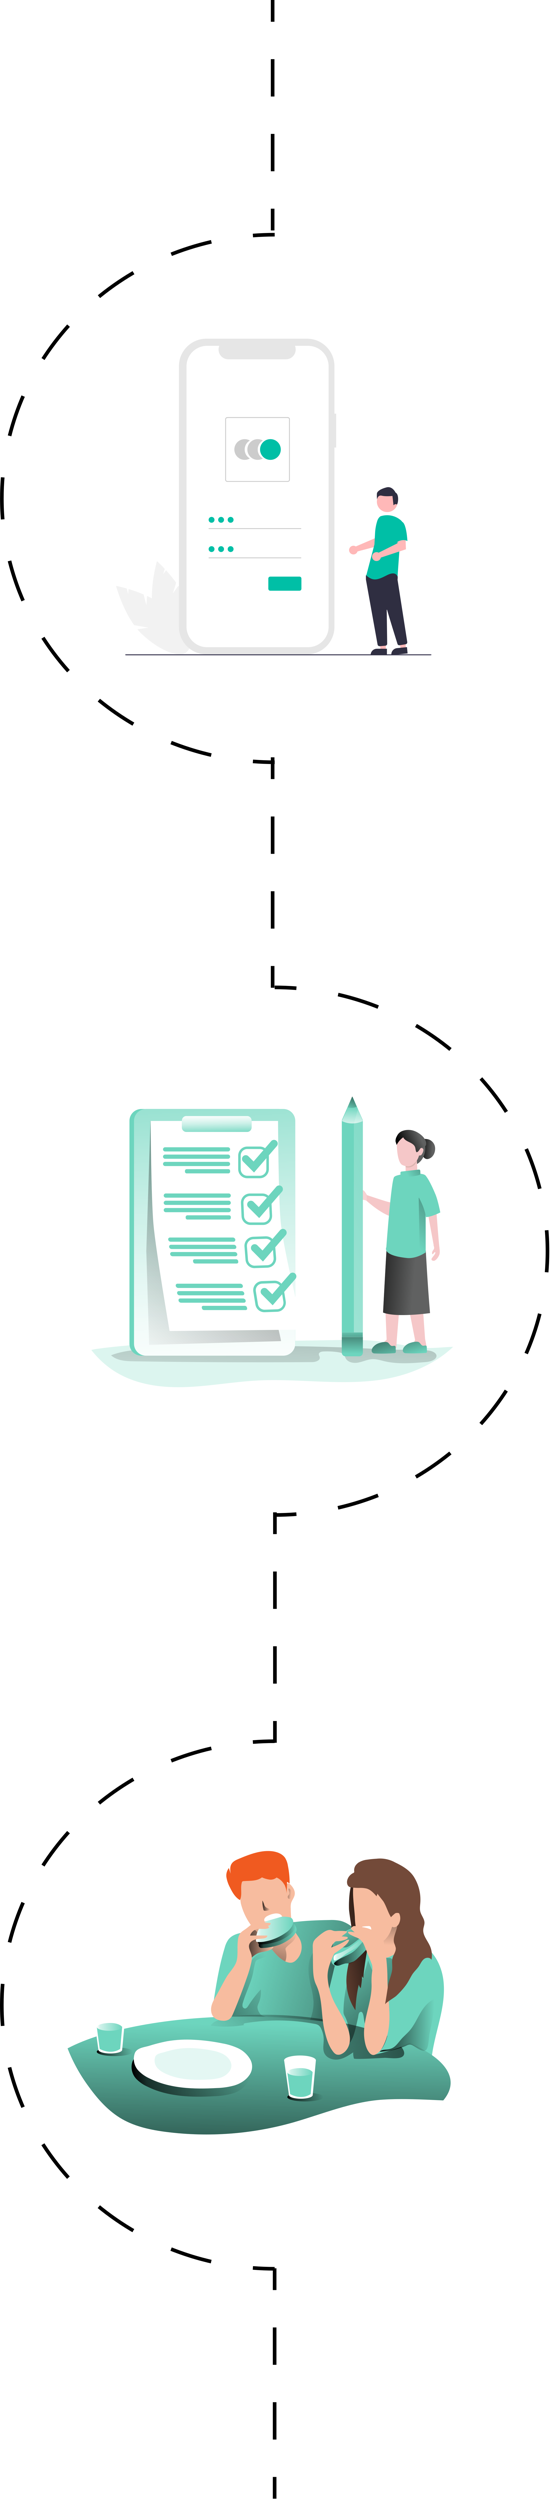 <svg width="152" height="689" viewBox="0 0 152 689" fill="none" xmlns="http://www.w3.org/2000/svg">
<path d="M75.77 417.52C117.34 417.52 151.03 384.97 151.03 344.82C151.03 304.67 117.33 272.12 75.77 272.12" fill="white"/>
<path d="M75.77 417.52C77.79 417.52 79.79 417.44 81.77 417.29" stroke="black" stroke-miterlimit="10"/>
<path d="M93.23 415.55C126.38 407.94 151.03 379.16 151.03 344.82C151.03 308.53 123.5 278.45 87.51 273" stroke="black" stroke-miterlimit="10" stroke-dasharray="11.6 11.6"/>
<path d="M81.77 272.35C79.79 272.2 77.79 272.12 75.77 272.12" stroke="black" stroke-miterlimit="10"/>
<path d="M75.77 64.68C34.2 64.68 0.51 97.23 0.51 137.38C0.51 177.53 34.21 210.08 75.77 210.08" fill="white"/>
<path d="M75.77 64.68C73.75 64.68 71.75 64.76 69.77 64.91" stroke="black" stroke-miterlimit="10"/>
<path d="M58.31 66.64C25.16 74.25 0.51 103.03 0.51 137.37C0.51 173.66 28.04 203.74 64.03 209.19" stroke="black" stroke-miterlimit="10" stroke-dasharray="11.6 11.6"/>
<path d="M69.77 209.84C71.75 209.99 73.75 210.07 75.77 210.07" stroke="black" stroke-miterlimit="10"/>
<path d="M75.76 479.87C34.19 479.87 0.5 512.42 0.5 552.57C0.5 592.72 34.2 625.27 75.76 625.27" fill="white"/>
<path d="M75.76 479.87C73.74 479.87 71.74 479.95 69.76 480.1" stroke="black" stroke-miterlimit="10"/>
<path d="M58.3 481.83C25.15 489.44 0.5 518.22 0.5 552.56C0.5 588.85 28.03 618.93 64.02 624.38" stroke="black" stroke-miterlimit="10" stroke-dasharray="11.6 11.6"/>
<path d="M69.76 625.03C71.74 625.18 73.74 625.26 75.76 625.26" stroke="black" stroke-miterlimit="10"/>
<g filter="url(#filter0_d)">
<path d="M75.45 612.8C108.808 612.8 135.85 585.758 135.85 552.4C135.85 519.042 108.808 492 75.45 492C42.092 492 15.05 519.042 15.05 552.4C15.05 585.758 42.092 612.8 75.45 612.8Z" fill="white"/>
</g>
<g filter="url(#filter1_d)">
<path d="M75.45 197.8C108.808 197.8 135.85 170.758 135.85 137.4C135.85 104.042 108.808 77 75.45 77C42.092 77 15.05 104.042 15.05 137.4C15.05 170.758 42.092 197.8 75.45 197.8Z" fill="white"/>
</g>
<g filter="url(#filter2_d)">
<path d="M75.45 404.8C108.808 404.8 135.85 377.758 135.85 344.4C135.85 311.042 108.808 284 75.45 284C42.092 284 15.05 311.042 15.05 344.4C15.05 377.758 42.092 404.8 75.45 404.8Z" fill="white"/>
</g>
<path d="M75.76 688.63V682.63" stroke="black" stroke-miterlimit="10"/>
<path d="M75.76 672.33V636.28" stroke="black" stroke-miterlimit="10" stroke-dasharray="10.3 10.3"/>
<path d="M75.76 631.13V625.13" stroke="black" stroke-miterlimit="10"/>
<path d="M75.21 272.22V266.22" stroke="black" stroke-miterlimit="10"/>
<path d="M75.21 255.92V219.86" stroke="black" stroke-miterlimit="10" stroke-dasharray="10.3 10.3"/>
<path d="M75.21 214.71V208.71" stroke="black" stroke-miterlimit="10"/>
<path d="M75.84 480.3V474.3" stroke="black" stroke-miterlimit="10"/>
<path d="M75.84 464V427.94" stroke="black" stroke-miterlimit="10" stroke-dasharray="10.3 10.3"/>
<path d="M75.84 422.79V416.79" stroke="black" stroke-miterlimit="10"/>
<path d="M75.21 63.51V57.51" stroke="black" stroke-miterlimit="10"/>
<path d="M75.21 47.2V11.15" stroke="black" stroke-miterlimit="10" stroke-dasharray="10.3 10.3"/>
<path d="M75.21 6V0" stroke="black" stroke-miterlimit="10"/>
<path d="M40.39 166.85L39.62 163.83C38.26 163.25 36.87 162.76 35.46 162.34L35.36 163.74L34.97 162.19C33.22 161.69 32.02 161.47 32.02 161.47C32.02 161.47 33.63 167.6 37.01 172.29L40.95 172.98L37.89 173.42C38.32 173.93 38.77 174.42 39.26 174.87C44.18 179.44 49.66 181.53 51.5 179.55C53.34 177.57 50.84 172.26 45.92 167.69C44.39 166.27 42.48 165.14 40.56 164.24L40.39 166.85Z" fill="#F2F2F2"/>
<path d="M47.68 163.57L48.59 160.59C47.72 159.39 46.79 158.25 45.8 157.16L44.99 158.31L45.45 156.78C44.21 155.44 43.3 154.64 43.3 154.64C43.3 154.64 41.51 160.72 41.98 166.48L45 169.11L42.15 167.91C42.25 168.57 42.39 169.22 42.57 169.86C44.42 176.31 48.03 180.94 50.63 180.19C53.23 179.44 53.84 173.61 51.99 167.16C51.42 165.16 50.36 163.2 49.18 161.44L47.68 163.57Z" fill="#F2F2F2"/>
<path d="M92.74 114.01H92.26V100.92C92.26 96.73 88.87 93.34 84.68 93.34H56.94C52.75 93.34 49.36 96.73 49.36 100.92V172.76C49.36 176.95 52.75 180.34 56.94 180.34H84.68C88.87 180.34 92.26 176.95 92.26 172.76V123.34H92.74V114.01Z" fill="#E6E6E6"/>
<path d="M84.99 95.31H81.37C81.93 96.69 81.27 98.25 79.9 98.82C79.58 98.95 79.23 99.02 78.88 99.02H62.98C61.49 99.02 60.29 97.82 60.29 96.33C60.29 95.98 60.36 95.64 60.49 95.31H57.11C53.98 95.31 51.45 97.84 51.45 100.97V172.7C51.45 175.83 53.98 178.36 57.11 178.36H84.99C88.12 178.36 90.65 175.83 90.65 172.7V100.97C90.65 97.84 88.11 95.31 84.99 95.31Z" fill="white"/>
<path d="M67.5 123.88C67.5 122.86 68.04 121.92 68.93 121.41C67.56 120.62 65.82 121.09 65.03 122.45C64.24 123.82 64.71 125.56 66.07 126.35C66.95 126.86 68.04 126.86 68.93 126.35C68.04 125.85 67.5 124.9 67.5 123.88Z" fill="#CCCCCC"/>
<path d="M71.09 123.88C71.09 122.86 71.63 121.92 72.52 121.41C71.15 120.62 69.41 121.09 68.62 122.45C67.83 123.82 68.3 125.56 69.66 126.35C70.54 126.86 71.63 126.86 72.52 126.35C71.63 125.85 71.09 124.9 71.09 123.88Z" fill="#CCCCCC"/>
<path d="M74.6 126.74C76.18 126.74 77.46 125.46 77.46 123.88C77.46 122.3 76.18 121.02 74.6 121.02C73.02 121.02 71.74 122.3 71.74 123.88C71.74 125.46 73.02 126.74 74.6 126.74Z" fill="#00BFA6"/>
<path d="M79.37 132.8H62.72C62.39 132.8 62.12 132.53 62.12 132.2V115.55C62.12 115.22 62.39 114.95 62.72 114.95H79.37C79.7 114.95 79.97 115.22 79.97 115.55V132.2C79.97 132.53 79.7 132.8 79.37 132.8ZM62.72 115.2C62.52 115.2 62.36 115.36 62.36 115.56V132.21C62.36 132.41 62.52 132.57 62.72 132.57H79.37C79.57 132.57 79.73 132.41 79.73 132.21V115.56C79.73 115.36 79.57 115.2 79.37 115.2H62.72Z" fill="#CCCCCC"/>
<path d="M83.09 145.56H57.56V145.8H83.09V145.56Z" fill="#CCCCCC"/>
<path d="M58.36 144.07C58.807 144.07 59.17 143.708 59.17 143.26C59.17 142.813 58.807 142.45 58.36 142.45C57.913 142.45 57.55 142.813 57.55 143.26C57.55 143.708 57.913 144.07 58.36 144.07Z" fill="#00BFA6"/>
<path d="M83.09 153.62H57.56V153.86H83.09V153.62Z" fill="#CCCCCC"/>
<path d="M58.36 152.14C58.807 152.14 59.17 151.777 59.17 151.33C59.17 150.883 58.807 150.52 58.36 150.52C57.913 150.52 57.55 150.883 57.55 151.33C57.55 151.777 57.913 152.14 58.36 152.14Z" fill="#00BFA6"/>
<path d="M82.62 162.8H74.55C74.26 162.8 74.02 162.56 74.02 162.27V159.44C74.02 159.15 74.26 158.91 74.55 158.91H82.62C82.91 158.91 83.15 159.15 83.15 159.44V162.27C83.14 162.57 82.91 162.8 82.62 162.8Z" fill="#00BFA6"/>
<path d="M60.99 144.07C61.437 144.07 61.8 143.708 61.8 143.26C61.8 142.813 61.437 142.45 60.99 142.45C60.543 142.45 60.18 142.813 60.18 143.26C60.18 143.708 60.543 144.07 60.99 144.07Z" fill="#00BFA6"/>
<path d="M63.62 144.07C64.067 144.07 64.43 143.708 64.43 143.26C64.43 142.813 64.067 142.45 63.62 142.45C63.173 142.45 62.81 142.813 62.81 143.26C62.81 143.708 63.173 144.07 63.62 144.07Z" fill="#00BFA6"/>
<path d="M60.99 152.14C61.437 152.14 61.8 151.777 61.8 151.33C61.8 150.883 61.437 150.52 60.99 150.52C60.543 150.52 60.18 150.883 60.18 151.33C60.18 151.777 60.543 152.14 60.99 152.14Z" fill="#00BFA6"/>
<path d="M63.62 152.14C64.067 152.14 64.43 151.777 64.43 151.33C64.43 150.883 64.067 150.52 63.62 150.52C63.173 150.52 62.81 150.883 62.81 151.33C62.81 151.777 63.173 152.14 63.62 152.14Z" fill="#00BFA6"/>
<path d="M118.71 180.6H34.84C34.66 180.6 34.52 180.54 34.52 180.46C34.52 180.38 34.67 180.32 34.84 180.32H118.71C118.89 180.32 119.03 180.38 119.03 180.46C119.03 180.54 118.89 180.6 118.71 180.6Z" fill="#3F3D56"/>
<path d="M97.99 150.51C98.05 150.54 98.1 150.57 98.15 150.6L103.39 148.36L103.58 146.98L105.67 146.97L105.55 150.14L98.63 151.97C98.62 152.02 98.6 152.07 98.58 152.11C98.3 152.71 97.59 152.97 96.99 152.69C96.39 152.41 96.13 151.7 96.41 151.1C96.69 150.5 97.39 150.24 97.99 150.51Z" fill="#FFB8B8"/>
<path d="M106.43 179.19H105L104.32 173.67H106.43V179.19Z" fill="#FFB8B8"/>
<path d="M103.98 178.79H106.74V180.53H102.24C102.24 179.56 103.02 178.79 103.98 178.79Z" fill="#2F2E41"/>
<path d="M112 178.79L110.58 178.93L109.36 173.5L111.46 173.29L112 178.79Z" fill="#FFB8B8"/>
<path d="M109.52 178.62L112.27 178.35L112.44 180.08L107.96 180.52C107.86 179.57 108.56 178.72 109.52 178.62Z" fill="#2F2E41"/>
<path d="M106.83 141.13C108.415 141.13 109.7 139.845 109.7 138.26C109.7 136.675 108.415 135.39 106.83 135.39C105.245 135.39 103.96 136.675 103.96 138.26C103.96 139.845 105.245 141.13 106.83 141.13Z" fill="#FFB8B8"/>
<path d="M104.68 178.08C104.43 178.08 104.21 177.9 104.16 177.65C103.42 173.54 101 160.08 100.94 159.71C100.94 159.7 100.94 159.69 100.94 159.68V158.68C100.94 158.64 100.95 158.61 100.97 158.58L101.29 158.13C101.32 158.09 101.37 158.06 101.42 158.06C103.24 157.97 109.22 157.72 109.51 158.08C109.8 158.44 109.7 159.54 109.67 159.76V159.78L112.35 176.95C112.39 177.23 112.2 177.5 111.92 177.55L110.24 177.83C109.98 177.87 109.73 177.72 109.65 177.47C109.13 175.81 107.39 170.24 106.79 168.08C106.78 168.05 106.75 168.03 106.72 168.04C106.69 168.05 106.68 168.07 106.68 168.1C106.71 170.16 106.78 175.4 106.81 177.22V177.42C106.81 177.69 106.6 177.92 106.33 177.95L104.71 178.1C104.71 178.08 104.7 178.08 104.68 178.08Z" fill="#2F2E41"/>
<path d="M105.01 142.26C104.51 142.56 104.21 143.1 104.04 143.66C103.72 144.69 103.53 145.76 103.47 146.83L103.29 150.05L101.04 158.6C102.99 160.25 104.11 159.87 106.74 158.53C109.36 157.18 109.66 158.98 109.66 158.98L110.18 151.71L110.93 143.76C110.76 143.56 110.57 143.37 110.36 143.21C108.96 142.12 107.13 141.73 105.4 142.16L105.01 142.26Z" fill="#00BFA6"/>
<path d="M104.28 152.24C104.34 152.26 104.4 152.29 104.46 152.32L109.64 149.73L109.73 148.33L111.87 148.18L111.98 151.38L105.06 153.67C104.91 154.33 104.25 154.74 103.59 154.59C102.93 154.44 102.52 153.78 102.67 153.12C102.82 152.46 103.48 152.05 104.14 152.2C104.18 152.2 104.23 152.22 104.28 152.24Z" fill="#FFB8B8"/>
<path d="M110.89 143.79C112.16 144.24 112.39 149.11 112.39 149.11C110.89 148.29 109.09 149.63 109.09 149.63C109.09 149.63 108.72 148.36 108.27 146.71C107.99 145.77 108.22 144.75 108.87 144.01C108.87 144.02 109.62 143.34 110.89 143.79Z" fill="#00BFA6"/>
<path d="M109.4 139.02C109.04 138.73 108.55 139.25 108.55 139.25L108.26 136.68C108.26 136.68 106.47 136.89 105.33 136.61C104.19 136.32 104.01 137.65 104.01 137.65C103.95 137.12 103.94 136.58 103.97 136.04C104.04 135.4 104.97 134.75 106.62 134.32C108.26 133.89 109.12 135.75 109.12 135.75C110.27 136.32 109.76 139.3 109.4 139.02Z" fill="#2F2E41"/>
<path opacity="0.24" d="M125.01 371.18C119.3 376.58 111.37 379.51 103.7 380.43C92.86 381.73 81.9 379.89 71 380.46C64.2 380.82 57.44 382.11 50.63 382.29C43.82 382.47 36.74 381.42 30.96 377.5C28.76 375.99 26.82 374.15 25.19 372.04C25.75 371.9 26.31 371.79 26.88 371.72C38.31 370.17 49.88 369.99 61.42 369.81L92.91 369.31C96.4 369.25 99.91 369.2 103.38 369.54C107.83 369.97 112.2 371.03 116.65 371.43C119.47 371.66 122.23 371.25 125.01 371.18Z" fill="#6DD5BE"/>
<path d="M105.17 371.84C83.88 370.66 62.54 370.64 41.25 371.78C37.65 371.97 33.99 372.21 30.63 373.51C32.28 375.02 34.73 375.14 36.97 375.17C53.34 375.43 69.72 375.51 86.1 375.39C87.06 375.39 88.39 374.96 88.2 374.02C88.14 373.74 87.93 373.48 87.95 373.2C87.98 372.67 88.65 372.48 89.19 372.46C90.61 372.39 92.04 372.46 93.44 372.69C93.95 372.77 94.49 372.9 94.83 373.29C95.09 373.6 95.18 374.01 95.37 374.36C96 375.51 97.58 375.76 98.87 375.51C100.17 375.26 101.38 374.64 102.69 374.58C103.85 374.52 104.98 374.89 106.11 375.16C109.8 376.01 113.65 375.7 117.43 375.38C121.35 375.05 121.43 372.34 117.52 372.13C113.42 371.9 109.28 372.07 105.17 371.84Z" fill="url(#paint0_linear)"/>
<path d="M119.75 343.78L117.98 334.13H120.41C120.41 334.13 120.97 341.85 121.23 343.94L119.75 343.78Z" fill="#F5C7C8"/>
<path d="M121.11 343.25C121.11 343.25 121.45 344.75 121.25 345.59C121.05 346.43 120.22 347.41 119.75 347.46C119.28 347.51 118.99 347.29 119.03 346.97C119.07 346.65 120.27 345.51 120.08 345.15C119.89 344.79 119.42 345.89 119.26 345.62C119.1 345.35 119.17 344.94 119.58 344.42C119.99 343.9 119.58 343.17 119.58 343.17C119.58 343.17 120.82 342.63 121.11 343.25Z" fill="#F5C7C8"/>
<path d="M116.38 314.13C116.89 313.76 117.91 313.88 118.42 314.09C119.16 314.39 119.73 315.03 119.94 315.8C120.03 316.16 120.06 316.53 120.02 316.9C119.95 317.71 119.6 318.53 118.94 319.01C117.56 320.02 116.71 319.08 116.31 317.83C116.05 317.12 115.97 316.36 116.07 315.61C116.14 315.04 115.88 314.6 116.32 314.19L116.38 314.13Z" fill="#606161"/>
<path d="M116.38 314.13C116.89 313.76 117.91 313.88 118.42 314.09C119.16 314.39 119.73 315.03 119.94 315.8C120.03 316.16 120.06 316.53 120.02 316.9C119.95 317.71 119.6 318.53 118.94 319.01C117.56 320.02 116.71 319.08 116.31 317.83C116.05 317.12 115.97 316.36 116.07 315.61C116.14 315.04 115.88 314.6 116.32 314.19L116.38 314.13Z" fill="url(#paint1_linear)"/>
<path d="M113.49 321.2C115.6 321.2 117.31 319.069 117.31 316.44C117.31 313.811 115.6 311.68 113.49 311.68C111.38 311.68 109.67 313.811 109.67 316.44C109.67 319.069 111.38 321.2 113.49 321.2Z" fill="#606161"/>
<path d="M101.38 329.58C101.38 329.58 100.68 328.34 100.38 328.16C100.08 327.98 99.54 327.47 99.38 327.58C99.1 327.79 100.31 328.87 99.23 328.79C99.06 328.78 98.19 328.79 97.77 329.18C97.45 329.49 97.43 330 97.74 330.32C97.76 330.34 97.78 330.36 97.81 330.38C98.09 330.57 99.07 330.66 99.6 330.65C100.13 330.63 100.75 330.71 101.1 330.93" fill="#F5C7C8"/>
<path d="M108.86 324.33C108.86 324.33 108.36 325.9 108.31 326.76C108.26 327.61 107.86 331.19 107.73 331.36C107.6 331.54 101.18 329.35 101.18 329.35C101.18 329.35 100.79 329.9 101.1 330.92C101.1 330.92 105.86 335.23 108.75 335.4C111.63 335.57 111.26 328.74 111.26 328.74" fill="#F5C7C8"/>
<path d="M114.5 369.28L113.97 370.48C114.28 370.37 115.78 371.58 116.46 371.58C116.9 371.56 117.33 371.41 117.68 371.13L117.26 368.96L116.5 358.21L112.43 358.8L114.5 369.28Z" fill="#F5C7C8"/>
<path d="M106.66 369.19L105.88 369.92C106.21 369.9 107.36 371.44 108.02 371.61C108.46 371.7 108.91 371.66 109.32 371.48L109.45 369.27L110.27 359.32L106.26 359.71L106.66 369.19Z" fill="#F5C7C8"/>
<path d="M114.99 319.62L115.15 323.08C114.78 323.62 114.15 323.91 113.5 323.85C111.83 323.66 111.9 323.17 111.9 323.17C111.9 323.17 111.9 320.67 111.83 320.11" fill="#F5C7C8"/>
<path d="M114.59 320.74L114.98 320.04L111.84 320.39C111.86 320.6 111.88 321.1 111.89 321.63C112.88 321.93 113.96 321.57 114.59 320.74Z" fill="#DBB4AF"/>
<path d="M117.46 344.66C117.46 344.66 117.96 354.18 118.63 361.88C118.63 361.88 109.43 363.21 105.67 361.73C105.67 361.73 106.48 346.38 106.65 344.18L117.46 344.66Z" fill="#606161"/>
<path d="M117.46 344.66C117.46 344.66 117.96 354.18 118.63 361.88C118.63 361.88 109.43 363.21 105.67 361.73C105.67 361.73 106.48 346.38 106.65 344.18L117.46 344.66Z" fill="url(#paint2_linear)"/>
<path d="M117.46 324.13C117.46 324.13 117.44 323.45 115.09 323.43C113.37 323.41 112.77 323.27 111.55 323.51C109.32 323.93 109.08 324.07 108.74 324.36C107.93 325.05 106.57 343.74 106.57 343.74C106.57 343.74 105.2 345.98 112.28 346.7C114.9 346.97 117.43 345.15 117.43 345.15L117.46 324.13Z" fill="#6DD5BE"/>
<path d="M116.29 314.02C116.29 314.02 116.15 318.45 114.86 319.97C113.5 321.57 112.73 321.77 111.08 321.11C109.68 320.55 109.51 316.72 109.46 315.61C109.34 312.74 113.74 310.27 116.29 314.02Z" fill="#F5C7C8"/>
<path d="M117.31 327.17L117.42 345.14L115.79 346.08L115.5 330.2L117.31 327.17Z" fill="url(#paint3_linear)"/>
<path d="M115.94 322.66L115.97 323.47C115.97 323.6 115.9 323.72 115.78 323.78C115.78 323.78 114.51 324.21 112.31 324.33L110.69 323.92C110.57 323.87 110.49 323.76 110.48 323.63L110.46 323.23C110.45 323.05 110.58 322.89 110.76 322.87L115.54 322.33C115.73 322.3 115.9 322.44 115.92 322.62C115.94 322.63 115.94 322.65 115.94 322.66Z" fill="#6DD5BE"/>
<path d="M115.94 322.66L115.97 323.47C115.97 323.6 115.9 323.72 115.78 323.78C115.78 323.78 114.51 324.21 112.31 324.33L110.69 323.92C110.57 323.87 110.49 323.76 110.48 323.63L110.46 323.23C110.45 323.05 110.58 322.89 110.76 322.87L115.54 322.33C115.73 322.3 115.9 322.44 115.92 322.62C115.94 322.63 115.94 322.65 115.94 322.66Z" fill="url(#paint4_linear)"/>
<path d="M115.78 316.83C115.78 316.83 115.85 316.16 116.51 316.45C117.17 316.74 116.55 317.89 116.29 318.22C116.03 318.54 115.54 318.44 115.54 318.44" fill="#F5C7C8"/>
<path d="M116.82 313.75L117.08 314.8H116.65L116.29 313.2L116.82 313.75Z" fill="#4EAE93"/>
<path d="M117.37 323.95C117.37 323.95 118.34 324.86 120.12 329.14C120.85 330.89 121.46 334.14 121.46 334.14C121.46 334.14 118.97 335.42 117.51 335.42C116.85 331.62 115.28 330.14 114.99 328.39C114.69 326.63 116.48 323.61 117.37 323.95Z" fill="#6DD5BE"/>
<path d="M104.66 370.13C103.94 370.33 103.31 370.76 102.85 371.35C102.67 371.58 102.56 371.86 102.53 372.16C102.51 372.46 102.65 372.75 102.91 372.9C103.08 372.98 103.27 373.01 103.46 373.01C105.22 373.08 106.99 373.05 108.74 372.92C108.89 372.93 109.04 372.87 109.14 372.76C109.19 372.67 109.2 372.56 109.19 372.46L109.14 371.36C109.15 371.24 109.12 371.11 109.05 371.01C108.85 370.77 108.47 370.97 108.17 370.95C107.55 370.92 107.39 370.15 106.89 369.94C106.3 369.69 105.25 369.95 104.66 370.13Z" fill="#6DD5BE"/>
<path d="M113.25 370.07C112.53 370.27 111.9 370.7 111.44 371.29C111.26 371.52 111.15 371.8 111.12 372.1C111.1 372.4 111.24 372.68 111.5 372.84C111.67 372.92 111.86 372.96 112.05 372.95C113.81 373.02 115.58 372.99 117.33 372.86C117.53 372.91 117.73 372.78 117.78 372.58C117.79 372.52 117.79 372.46 117.78 372.4L117.73 371.29C117.74 371.17 117.71 371.04 117.64 370.94C117.44 370.7 117.06 370.9 116.75 370.88C116.13 370.85 115.98 370.08 115.47 369.86C114.88 369.62 113.82 369.89 113.25 370.07Z" fill="#6DD5BE"/>
<path d="M104.66 370.13C103.94 370.33 103.31 370.76 102.85 371.35C102.67 371.58 102.56 371.86 102.53 372.16C102.51 372.46 102.65 372.75 102.91 372.9C103.08 372.98 103.27 373.01 103.46 373.01C105.22 373.08 106.99 373.05 108.74 372.92C108.89 372.93 109.04 372.87 109.14 372.76C109.19 372.67 109.2 372.56 109.19 372.46L109.14 371.36C109.15 371.24 109.12 371.11 109.05 371.01C108.85 370.77 108.47 370.97 108.17 370.95C107.55 370.92 107.39 370.15 106.89 369.94C106.3 369.69 105.25 369.95 104.66 370.13Z" fill="url(#paint5_linear)"/>
<path d="M113.25 370.07C112.53 370.27 111.9 370.7 111.44 371.29C111.26 371.52 111.15 371.8 111.12 372.1C111.1 372.4 111.24 372.68 111.5 372.84C111.67 372.92 111.86 372.96 112.05 372.95C113.81 373.02 115.58 372.99 117.33 372.86C117.53 372.91 117.73 372.78 117.78 372.58C117.79 372.52 117.79 372.46 117.78 372.4L117.73 371.29C117.74 371.17 117.71 371.04 117.64 370.94C117.44 370.7 117.06 370.9 116.75 370.88C116.13 370.85 115.98 370.08 115.47 369.86C114.88 369.62 113.82 369.89 113.25 370.07Z" fill="url(#paint6_linear)"/>
<path d="M109.56 312.99C109.49 313.11 109.43 313.24 109.36 313.38C109.19 313.74 109.1 314.14 109.12 314.53C109.12 314.69 109.44 315.48 109.41 315.55C109.83 314.7 110.46 313.97 111.24 313.43C111.53 314.09 112.24 314.45 112.89 314.76C113.54 315.07 114.25 315.45 114.5 316.13C114.68 316.6 114.61 317.16 114.91 317.55C115.66 317.45 115.82 316.24 116.56 316.11C116.69 316.09 116.83 316.11 116.97 316.07C117.31 315.97 117.55 315.66 117.56 315.3C117.68 313.74 115.78 312.29 114.52 311.77C113.34 311.27 112 311.27 110.82 311.77C110.28 312.02 109.83 312.45 109.56 312.99Z" fill="#606161"/>
<path d="M109.56 312.99C109.49 313.11 109.43 313.24 109.36 313.38C109.19 313.74 109.1 314.14 109.12 314.53C109.12 314.69 109.44 315.48 109.41 315.55C109.83 314.7 110.46 313.97 111.24 313.43C111.53 314.09 112.24 314.45 112.89 314.76C113.54 315.07 114.25 315.45 114.5 316.13C114.68 316.6 114.61 317.16 114.91 317.55C115.66 317.45 115.82 316.24 116.56 316.11C116.69 316.09 116.83 316.11 116.97 316.07C117.31 315.97 117.55 315.66 117.56 315.3C117.68 313.74 115.78 312.29 114.52 311.77C113.34 311.27 112 311.27 110.82 311.77C110.28 312.02 109.83 312.45 109.56 312.99Z" fill="url(#paint7_linear)"/>
<path d="M39 305.63H76.9C78.72 305.63 80.19 307.1 80.19 308.92V370.33C80.19 372.15 78.72 373.62 76.9 373.62H39C37.18 373.62 35.71 372.15 35.71 370.33V308.92C35.7 307.1 37.18 305.63 39 305.63Z" fill="#6DD5BE"/>
<path d="M40.26 305.63H78.16C79.98 305.63 81.45 307.1 81.45 308.92V370.33C81.45 372.15 79.98 373.62 78.16 373.62H40.26C38.44 373.62 36.97 372.15 36.97 370.33V308.92C36.96 307.1 38.44 305.63 40.26 305.63Z" fill="#6DD5BE"/>
<path d="M40.26 305.63H78.16C79.98 305.63 81.45 307.1 81.45 308.92V370.33C81.45 372.15 79.98 373.62 78.16 373.62H40.26C38.44 373.62 36.97 372.15 36.97 370.33V308.92C36.96 307.1 38.44 305.63 40.26 305.63Z" fill="url(#paint8_linear)"/>
<path d="M40.36 344.74L41.52 308.93L75.19 309.64C75.19 309.64 70.79 346.81 73.9 356.41C77.01 366 77.53 369.6 77.53 369.6L41.14 370.63L40.36 344.74Z" fill="url(#paint9_linear)"/>
<path d="M83.59 366.43L46.78 366.82C46.78 366.82 43 344.83 42.34 337.46C41.69 330.36 41.55 308.93 41.55 308.93H76.7C76.7 308.93 76.79 329.7 77.41 336.58C78.09 344.17 83.59 366.43 83.59 366.43Z" fill="white"/>
<path d="M100.02 308.54L97.52 302.85L97.31 302.37C97.3 302.35 97.29 302.34 97.27 302.33C97.23 302.29 97.15 302.28 97.11 302.33C97.1 302.34 97.09 302.35 97.08 302.37L94.37 308.54C94.31 308.67 94.29 308.81 94.29 308.95V368.5H100.1V308.95C100.1 308.81 100.07 308.67 100.02 308.54ZM100.05 368.47H94.32V367.21H100.05V368.47Z" fill="#6DD5BE"/>
<path d="M101.18 309.99V368.24H97.62V309.98C97.62 309.84 97.63 309.7 97.67 309.57L99.33 303.4C99.33 303.39 99.33 303.37 99.34 303.36C99.38 303.3 99.44 303.32 99.46 303.4L99.59 303.88L101.12 309.57C101.16 309.71 101.18 309.85 101.18 309.99Z" fill="url(#paint10_linear)"/>
<path d="M95.54 368.47H99.1V372.76C99.1 373.32 98.82 373.78 98.47 373.78H96.16C95.81 373.78 95.54 373.32 95.54 372.76V368.47Z" fill="url(#paint11_linear)"/>
<path d="M100.1 308.95C98.27 309.84 96.12 309.84 94.29 308.95L96 305.21L97.3 302.38L98.42 305.01L100.1 308.95Z" fill="url(#paint12_linear)"/>
<path d="M98.42 305C97.67 305.35 96.81 305.43 96.01 305.21L97.31 302.38L98.42 305Z" fill="#6DD5BE"/>
<path d="M98.42 305C97.6 305.41 96.56 305.34 95.87 305.18L97.17 302.13L98.42 305Z" fill="url(#paint13_linear)"/>
<path d="M45.55 316.18H62.9C63.22 316.18 63.48 316.44 63.48 316.76C63.48 317.08 63.22 317.34 62.9 317.34H45.55C45.23 317.34 44.97 317.08 44.97 316.76C44.96 316.44 45.22 316.18 45.55 316.18Z" fill="#6DD5BE"/>
<path d="M45.55 318.19H62.9C63.22 318.19 63.48 318.45 63.48 318.77C63.48 319.09 63.22 319.35 62.9 319.35H45.55C45.23 319.35 44.97 319.09 44.97 318.77C44.96 318.45 45.22 318.19 45.55 318.19Z" fill="#6DD5BE"/>
<path d="M45.55 320.2H62.9C63.22 320.2 63.48 320.46 63.48 320.78C63.48 321.1 63.22 321.36 62.9 321.36H45.55C45.23 321.36 44.97 321.1 44.97 320.78C44.96 320.46 45.22 320.2 45.55 320.2Z" fill="#6DD5BE"/>
<path d="M51.5 322.21H63C63.26 322.21 63.48 322.42 63.48 322.69V322.9C63.48 323.16 63.27 323.38 63 323.38H51.5C51.24 323.38 51.02 323.17 51.02 322.9V322.69C51.02 322.42 51.24 322.21 51.5 322.21Z" fill="#6DD5BE"/>
<path d="M45.74 328.91H63.09C63.41 328.91 63.67 329.17 63.67 329.49C63.67 329.81 63.41 330.07 63.09 330.07H45.74C45.42 330.07 45.16 329.81 45.16 329.49C45.16 329.17 45.42 328.91 45.74 328.91Z" fill="#6DD5BE"/>
<path d="M45.74 330.91H63.09C63.41 330.91 63.67 331.17 63.67 331.49C63.67 331.81 63.41 332.07 63.09 332.07H45.74C45.42 332.07 45.16 331.81 45.16 331.49C45.16 331.18 45.42 330.91 45.74 330.91Z" fill="#6DD5BE"/>
<path d="M45.74 332.92H63.09C63.41 332.92 63.67 333.18 63.67 333.5C63.67 333.82 63.41 334.08 63.09 334.08H45.74C45.42 334.08 45.16 333.82 45.16 333.5C45.16 333.18 45.42 332.92 45.74 332.92Z" fill="#6DD5BE"/>
<path d="M51.7 334.93H63.2C63.46 334.93 63.68 335.14 63.68 335.41V335.62C63.68 335.88 63.47 336.1 63.2 336.1H51.7C51.44 336.1 51.22 335.89 51.22 335.62V335.41C51.22 335.14 51.43 334.93 51.7 334.93Z" fill="#6DD5BE"/>
<path d="M64.41 342.21H47.06C46.73 342.2 46.45 341.95 46.4 341.63C46.35 341.36 46.53 341.1 46.8 341.06C46.83 341.05 46.87 341.05 46.9 341.05H64.25C64.58 341.06 64.86 341.3 64.91 341.63C64.96 341.9 64.77 342.16 64.5 342.21C64.48 342.21 64.45 342.21 64.41 342.21Z" fill="#6DD5BE"/>
<path d="M64.68 344.22H47.33C46.99 344.21 46.71 343.96 46.66 343.63C46.61 343.36 46.8 343.1 47.07 343.06C47.1 343.05 47.13 343.05 47.17 343.05H64.53C64.86 343.06 65.14 343.3 65.19 343.63C65.24 343.9 65.06 344.16 64.79 344.21C64.75 344.21 64.72 344.22 64.68 344.22Z" fill="#6DD5BE"/>
<path d="M64.95 346.22H47.6C47.27 346.21 46.99 345.97 46.94 345.64C46.89 345.37 47.08 345.11 47.35 345.06C47.38 345.05 47.42 345.05 47.45 345.05H64.8C65.13 345.06 65.41 345.31 65.46 345.63C65.51 345.9 65.32 346.16 65.05 346.2C65.02 346.22 64.98 346.22 64.95 346.22Z" fill="#6DD5BE"/>
<path d="M65.32 348.22H53.82C53.55 348.21 53.32 348.01 53.28 347.74L53.25 347.53C53.21 347.31 53.37 347.09 53.59 347.06C53.61 347.06 53.64 347.05 53.66 347.05H65.16C65.43 347.06 65.66 347.26 65.7 347.53L65.73 347.74C65.77 347.96 65.61 348.18 65.39 348.21C65.37 348.22 65.35 348.22 65.32 348.22Z" fill="#6DD5BE"/>
<path d="M66.52 354.96H49.17C48.83 354.95 48.54 354.7 48.48 354.37C48.42 354.12 48.57 353.86 48.82 353.79C48.86 353.78 48.9 353.77 48.95 353.78H66.3C66.64 353.79 66.93 354.04 66.99 354.37C67.06 354.62 66.9 354.88 66.65 354.94C66.61 354.96 66.57 354.96 66.52 354.96Z" fill="#6DD5BE"/>
<path d="M66.91 356.99H49.55C49.21 356.98 48.92 356.73 48.86 356.4C48.8 356.15 48.95 355.89 49.2 355.83C49.24 355.82 49.29 355.81 49.33 355.82H66.69C67.03 355.83 67.32 356.08 67.38 356.41C67.45 356.66 67.3 356.92 67.04 356.99C66.99 356.98 66.95 356.99 66.91 356.99Z" fill="#6DD5BE"/>
<path d="M67.29 359.02H49.94C49.6 359.01 49.31 358.76 49.25 358.43C49.19 358.17 49.35 357.92 49.6 357.86C49.64 357.85 49.68 357.85 49.72 357.85H67.08C67.42 357.87 67.71 358.11 67.77 358.44C67.83 358.7 67.67 358.95 67.41 359.01C67.37 359.02 67.33 359.02 67.29 359.02Z" fill="#6DD5BE"/>
<path d="M67.78 361.05H56.28C56 361.04 55.77 360.84 55.71 360.57L55.67 360.36C55.62 360.15 55.74 359.94 55.95 359.89C55.99 359.88 56.02 359.88 56.06 359.88H67.56C67.84 359.9 68.07 360.09 68.13 360.36L68.17 360.57C68.22 360.78 68.1 360.99 67.89 361.04C67.85 361.05 67.82 361.05 67.78 361.05Z" fill="#6DD5BE"/>
<path d="M71.67 324.72H68.21C66.83 324.72 65.71 323.6 65.71 322.22V318.48C65.71 317.1 66.83 315.98 68.21 315.98H71.67C73.05 315.98 74.17 317.1 74.17 318.48V322.23C74.17 323.6 73.05 324.72 71.67 324.72ZM68.21 316.66C67.21 316.66 66.4 317.47 66.4 318.47V322.22C66.4 323.22 67.21 324.03 68.21 324.03H71.67C72.67 324.03 73.48 323.22 73.48 322.22V318.48C73.48 317.48 72.67 316.67 71.67 316.67L68.21 316.66Z" fill="#6DD5BE"/>
<path d="M72.58 337.59H69.13C67.79 337.59 66.69 336.54 66.63 335.2L66.47 331.53C66.41 330.15 67.47 328.98 68.85 328.92C68.89 328.92 68.93 328.92 68.96 328.92H72.41C73.74 328.93 74.84 329.98 74.89 331.31L75.06 334.98C75.12 336.36 74.06 337.53 72.68 337.59C72.65 337.59 72.61 337.59 72.58 337.59ZM68.96 329.61C67.96 329.61 67.15 330.42 67.15 331.42C67.15 331.45 67.15 331.48 67.15 331.5L67.32 335.17C67.36 336.14 68.16 336.9 69.13 336.9H72.58C73.58 336.9 74.39 336.09 74.39 335.09C74.39 335.06 74.39 335.03 74.39 335.01L74.22 331.34C74.18 330.37 73.38 329.61 72.41 329.61H68.96Z" fill="#6DD5BE"/>
<path d="M70.22 349.5C68.92 349.5 67.83 348.5 67.73 347.2L67.44 343.54C67.33 342.16 68.36 340.96 69.74 340.85C69.78 340.85 69.81 340.84 69.85 340.84L73.3 340.72C74.63 340.68 75.76 341.69 75.88 343.01L76.17 346.67C76.28 348.05 75.25 349.26 73.87 349.36C73.83 349.36 73.8 349.36 73.76 349.37L70.31 349.49L70.22 349.5ZM73.39 341.4H73.32L69.87 341.52C68.87 341.56 68.09 342.4 68.12 343.4C68.12 343.43 68.12 343.45 68.12 343.48L68.41 347.14C68.49 348.1 69.31 348.84 70.28 348.81L73.73 348.69C74.73 348.66 75.51 347.82 75.48 346.82C75.48 346.79 75.48 346.76 75.48 346.74L75.19 343.08C75.12 342.13 74.33 341.4 73.39 341.4Z" fill="#6DD5BE"/>
<path d="M72.93 361.64C71.7 361.64 70.66 360.75 70.46 359.54L69.88 355.97C69.66 354.61 70.58 353.32 71.95 353.1C72.05 353.08 72.16 353.07 72.26 353.07L75.68 352.95C76.94 352.92 78.02 353.81 78.24 355.05L78.82 358.62C79.04 359.98 78.11 361.27 76.75 361.49C76.65 361.51 76.54 361.52 76.44 361.52L73.02 361.64H72.93ZM75.78 353.64H75.72L72.3 353.76C71.3 353.8 70.52 354.64 70.56 355.64C70.56 355.71 70.57 355.79 70.58 355.86L71.16 359.43C71.32 360.33 72.11 360.97 73.02 360.95L76.44 360.83C77.44 360.8 78.22 359.96 78.19 358.96C78.19 358.88 78.18 358.81 78.17 358.73L77.59 355.16C77.43 354.28 76.67 353.63 75.78 353.64Z" fill="#6DD5BE"/>
<path d="M51.4 307.57H68.18C68.86 307.57 69.41 308.12 69.41 308.8V310.72C69.41 311.4 68.86 311.95 68.18 311.95H51.4C50.72 311.95 50.17 311.4 50.17 310.72V308.8C50.17 308.12 50.72 307.57 51.4 307.57Z" fill="#6DD5BE"/>
<path d="M51.4 307.57H68.18C68.86 307.57 69.41 308.12 69.41 308.8V310.72C69.41 311.4 68.86 311.95 68.18 311.95H51.4C50.72 311.95 50.17 311.4 50.17 310.72V308.8C50.17 308.12 50.72 307.57 51.4 307.57Z" fill="url(#paint14_linear)"/>
<path d="M70.08 323.14L67.06 320.12C66.66 319.72 66.66 319.06 67.06 318.66C67.46 318.26 68.12 318.26 68.52 318.66L69.96 320.1L74.8 314.5C75.17 314.07 75.83 314.02 76.26 314.39C76.69 314.76 76.74 315.42 76.37 315.85L70.08 323.14Z" fill="#6DD5BE"/>
<path d="M71.5 335.7L68.48 332.68C68.08 332.28 68.08 331.62 68.48 331.22C68.88 330.82 69.54 330.82 69.94 331.22L71.38 332.66L76.22 327.06C76.59 326.63 77.25 326.58 77.68 326.95C78.11 327.32 78.16 327.98 77.79 328.41L71.5 335.7Z" fill="#6DD5BE"/>
<path d="M72.54 347.68L69.52 344.65C69.12 344.25 69.12 343.59 69.52 343.19C69.92 342.79 70.58 342.79 70.98 343.19L72.42 344.63L77.26 339.03C77.63 338.6 78.29 338.55 78.72 338.92C79.15 339.29 79.2 339.95 78.83 340.38L72.54 347.68Z" fill="#6DD5BE"/>
<path d="M75.22 359.73L72.2 356.71C71.8 356.31 71.8 355.65 72.2 355.25C72.6 354.85 73.26 354.85 73.66 355.25L75.1 356.69L79.94 351.09C80.31 350.66 80.97 350.61 81.4 350.98C81.83 351.35 81.88 352.01 81.51 352.44L75.22 359.73Z" fill="#6DD5BE"/>
<path d="M100.06 367.21H94.33V368.47H100.06V367.21Z" fill="#6DD5BE"/>
<path d="M100.06 367.21H94.33V368.47H100.06V367.21Z" fill="url(#paint15_linear)"/>
<path d="M100.1 368.51V372.77C100.1 373.33 99.65 373.79 99.08 373.79H99.07H95.31C94.75 373.79 94.29 373.34 94.29 372.77V368.51H100.1Z" fill="#6DD5BE"/>
<path d="M100.1 368.51V372.77C100.1 373.33 99.65 373.79 99.08 373.79H99.07H95.31C94.75 373.79 94.29 373.34 94.29 372.77V368.51H100.1Z" fill="url(#paint16_linear)"/>
<path d="M66.55 532.68C65.21 532.92 63.83 533.45 63 534.53C62.54 535.2 62.2 535.94 62 536.73C60.37 542.04 59.53 547.56 58.71 553.05C58.61 553.72 58.53 554.48 58.96 554.99C59.29 555.31 59.7 555.53 60.15 555.62C61.84 556.08 63.59 556.31 65.34 556.3C65.91 556.25 66.48 556.32 67.01 556.53C67.35 556.72 67.65 556.97 67.9 557.27C69.29 558.7 70.77 560.11 72.56 561.01C75.48 562.49 78.89 562.5 82.17 562.48L93.15 562.4C94.28 562.4 95.55 562.32 96.29 561.46C97.36 560.22 96.57 558.35 95.97 556.83C94.15 552.2 94.57 546.94 92.91 542.25C94.23 542.23 95.26 543.3 96.22 544.19C97.73 545.58 99.48 546.69 101.38 547.46C102.22 545.52 103.18 543.62 104.25 541.79C104.79 540.85 105.39 539.82 105.21 538.75C105.04 537.74 104.21 536.96 103.44 536.3C101.74 534.81 100.04 533.33 98.28 531.9C96.94 530.83 95.52 529.75 93.84 529.35C92.87 529.17 91.89 529.1 90.9 529.15C84.09 529.24 77.72 529.69 71.27 531.96C69.77 532.5 68.11 532.39 66.55 532.68Z" fill="#6DD5BE"/>
<path d="M66.55 532.68C65.21 532.92 63.83 533.45 63 534.53C62.54 535.2 62.2 535.94 62 536.73C60.37 542.04 59.53 547.56 58.71 553.05C58.61 553.72 58.53 554.48 58.96 554.99C59.29 555.31 59.7 555.53 60.15 555.62C61.84 556.08 63.59 556.31 65.34 556.3C65.91 556.25 66.48 556.32 67.01 556.53C67.35 556.72 67.65 556.97 67.9 557.27C69.29 558.7 70.77 560.11 72.56 561.01C75.48 562.49 78.89 562.5 82.17 562.48L93.15 562.4C94.28 562.4 95.55 562.32 96.29 561.46C97.36 560.22 96.57 558.35 95.97 556.83C94.15 552.2 94.57 546.94 92.91 542.25C94.23 542.23 95.26 543.3 96.22 544.19C97.73 545.58 99.48 546.69 101.38 547.46C102.22 545.52 103.18 543.62 104.25 541.79C104.79 540.85 105.39 539.82 105.21 538.75C105.04 537.74 104.21 536.96 103.44 536.3C101.74 534.81 100.04 533.33 98.28 531.9C96.94 530.83 95.52 529.75 93.84 529.35C92.87 529.17 91.89 529.1 90.9 529.15C84.09 529.24 77.72 529.69 71.27 531.96C69.77 532.5 68.11 532.39 66.55 532.68Z" fill="url(#paint17_linear)"/>
<path d="M86.49 551.64C86.36 550.13 86.1 548.64 85.71 547.18C85.25 545.14 84.88 543.03 85.24 540.98C85.59 538.92 86.8 536.9 88.73 536.09C90.12 535.5 91.7 535.6 93.21 535.71C93.48 535.7 93.74 535.79 93.94 535.97C94.04 536.11 94.1 536.27 94.11 536.44C95.3 543.19 95.24 550.11 93.92 556.84C93.89 557.17 93.75 557.47 93.53 557.71C93.29 557.87 93.01 557.96 92.73 557.96C91.41 558.09 86.43 558.97 85.64 557.71C85.25 557.08 85.84 555.92 86 555.32C86.35 554.13 86.52 552.88 86.49 551.64Z" fill="url(#paint18_linear)"/>
<path d="M96.42 534.43C95.66 534.63 94.96 535.01 94.38 535.53C93.68 536.25 93.42 537.27 93.19 538.25L91.22 546.49C90.8 548.04 90.52 549.64 90.4 551.24C90.26 554.41 91.31 557.5 92.35 560.49C93.09 562.61 93.84 564.72 94.59 566.83L118.99 568.07C119.29 564.25 120.38 560.55 121.26 556.83C122.14 553.11 122.81 549.25 122.28 545.46C121.75 541.67 119.83 537.91 116.55 535.96C111.12 532.73 102.26 532.56 96.42 534.43Z" fill="#6DD5BE"/>
<path d="M105.23 537.31C105.2 537.71 105.23 538.12 105.32 538.51C105.41 538.91 105.67 539.24 106.04 539.43C106.55 539.65 107.13 539.43 107.64 539.19C109.25 538.44 110.91 537.43 111.55 535.78C111.84 534.84 111.94 533.86 111.84 532.88C111.76 531.09 111.56 529.21 110.77 527.59C110.66 527.32 110.48 527.08 110.25 526.89C109.63 526.46 108.78 526.86 108.2 527.34C106.87 528.44 105.93 529.93 105.5 531.6C105.07 533.4 105.28 535.47 105.23 537.31Z" fill="#F7BC9F"/>
<path d="M105.23 537.31C105.2 537.71 105.23 538.12 105.32 538.51C105.41 538.91 105.67 539.24 106.04 539.43C106.55 539.65 107.13 539.43 107.64 539.19C109.25 538.44 110.91 537.43 111.55 535.78C111.84 534.84 111.94 533.86 111.84 532.88C111.76 531.09 111.56 529.21 110.77 527.59C110.66 527.32 110.48 527.08 110.25 526.89C109.63 526.46 108.78 526.86 108.2 527.34C106.87 528.44 105.93 529.93 105.5 531.6C105.07 533.4 105.28 535.47 105.23 537.31Z" fill="url(#paint19_linear)"/>
<path d="M71.24 539.99C71.02 540.07 70.81 540.2 70.65 540.37C70.55 540.51 70.47 540.67 70.42 540.83C70.18 541.73 69.99 542.64 69.85 543.57C69.27 546.45 67.83 549.09 67.01 551.92C66.9 552.22 66.86 552.55 66.9 552.87C66.94 553.2 67.19 553.46 67.52 553.53C67.94 553.57 68.25 553.17 68.48 552.81C69.49 551.2 70.65 549.68 71.94 548.28C72.07 549.54 71.88 550.81 71.39 551.97C71.22 552.31 71.1 552.67 71.03 553.04C71.02 553.61 71.19 554.17 71.51 554.64C71.62 554.86 71.76 555.05 71.93 555.22C72.17 555.4 72.43 555.53 72.72 555.61C74.59 556.33 76.55 556.82 78.54 557.07C73.52 556.97 68.51 556.76 63.49 556.45C63.37 556.45 63.26 556.42 63.16 556.36C63.06 556.25 63.01 556.1 63.03 555.94C63.09 554.9 63.33 553.88 63.75 552.93C64.96 549.66 66.22 546.39 67.69 543.23C68.51 541.49 69.48 539.68 71.14 538.71C71.7 538.4 72.3 538.15 72.91 537.96L75.59 537.01C75.99 538.72 72.34 539.53 71.24 539.99Z" fill="url(#paint20_linear)"/>
<path d="M124.31 574C124.31 575.68 123.59 577.31 122.28 578.86C116.7 578.61 111.11 578.3 105.58 578.65C97.07 579.19 89.03 582.59 80.91 584.92C69.55 588.14 57.66 589.04 45.94 587.56C41.7 587.02 37.42 586.13 33.71 584.02C30 581.91 27.04 578.61 24.52 575.13C22.1 571.87 20.12 568.3 18.64 564.52C28.64 559.24 46.7 555.72 67.34 555.72C98.81 555.7 124.31 563.89 124.31 574Z" fill="#6DD5BE"/>
<path d="M124.31 574C124.31 575.68 123.59 577.31 122.28 578.86C116.7 578.61 111.11 578.3 105.58 578.65C97.07 579.19 89.03 582.59 80.91 584.92C69.55 588.14 57.66 589.04 45.94 587.56C41.7 587.02 37.42 586.13 33.71 584.02C30 581.91 27.04 578.61 24.52 575.13C22.1 571.87 20.12 568.3 18.64 564.52C28.64 559.24 46.7 555.72 67.34 555.72C98.81 555.7 124.31 563.89 124.31 574Z" fill="url(#paint21_linear)"/>
<path d="M97.64 567.31C97.47 566.76 97.4 566.19 97.43 565.62C96.17 566.47 94.85 567.34 93.35 567.57C91.85 567.81 90.1 567.21 89.47 565.84C88.96 564.72 89.29 563.42 89.3 562.18C89.31 561.15 89.08 560.13 88.64 559.19C88.47 558.75 88.17 558.37 87.78 558.09C87.48 557.93 87.15 557.82 86.81 557.77C80.49 556.58 74.01 556.51 67.66 557.58C67.48 557.59 67.31 557.68 67.2 557.82C67.12 557.98 67.35 558.21 67.47 558.08C64.39 558.6 61.25 558.66 58.15 558.27C58.42 557.62 59.09 557.24 59.73 556.96C62.57 555.72 65.73 555.45 68.83 555.34C79.85 554.92 90.88 556.21 101.51 559.17C103.87 559.83 106.38 560.56 108.39 562.01C109.37 562.73 111.68 564.58 111.49 566.02C111.24 567.84 107.45 567.09 106.12 567.13C105.35 567.15 97.75 567.65 97.64 567.31Z" fill="url(#paint22_linear)"/>
<path d="M98.34 557.93C97.94 559.72 97.52 561.54 96.47 563.03C96.41 560.55 96.33 557.96 95.17 555.76C95.02 555.51 94.9 555.25 94.81 554.98C94.76 554.73 94.74 554.47 94.75 554.21C94.8 551.72 95.12 549.24 95.71 546.83C96.05 545.21 96.66 543.66 97.52 542.24C98.33 543.3 99.16 544.35 100 545.39L101.55 540.29L103.24 544.36C104.07 544.3 104.47 543.29 104.51 542.46C104.56 541.64 104.51 540.69 105.08 540.09C105.65 539.49 106.67 539.53 107.52 539.64C107.92 539.62 108.25 539.92 108.27 540.32C108.27 540.38 108.27 540.44 108.26 540.5C108.46 542.97 108.58 545.44 108.62 547.92L113.35 544.29C111.92 545.62 110.46 546.95 109.05 548.3C108.2 549.07 107.42 549.91 106.72 550.83C106.1 551.72 105.59 552.68 105.2 553.7C104.39 555.71 103.87 557.83 103.66 559.98C103.55 561.05 103.42 562.34 102.47 562.89C101.37 560.74 100.65 558.42 100.34 556.03C100.29 555.61 100.08 553.88 99.18 554.63C98.87 554.89 98.85 555.7 98.76 556.1L98.34 557.93Z" fill="url(#paint23_linear)"/>
<path d="M84.25 579.14C87.006 579.14 89.24 578.602 89.24 577.94C89.24 577.277 87.006 576.74 84.25 576.74C81.494 576.74 79.26 577.277 79.26 577.94C79.26 578.602 81.494 579.14 84.25 579.14Z" fill="url(#paint24_linear)"/>
<path d="M31.69 566.65C34.446 566.65 36.68 566.113 36.68 565.45C36.68 564.787 34.446 564.25 31.69 564.25C28.934 564.25 26.7 564.787 26.7 565.45C26.7 566.113 28.934 566.65 31.69 566.65Z" fill="url(#paint25_linear)"/>
<path d="M40.35 566.11C42.03 565.58 43.74 565.14 45.47 564.8C47.97 564.38 50.5 564.25 53.03 564.41C55.63 564.55 58.21 564.88 60.76 565.4C62.22 565.65 63.64 566.09 65 566.7C66.36 567.32 67.5 568.33 68.28 569.6C69.21 571.04 69.13 572.9 68.09 574.26C67.08 575.58 65.67 576.54 64.07 576.98C62.48 577.42 60.84 577.66 59.19 577.7C52.86 578.06 46.24 577.86 40.56 575.02C39.51 574.54 38.56 573.88 37.73 573.07C36.44 571.81 35.98 569.94 36.52 568.23C37.02 566.67 39.02 566.5 40.35 566.11Z" fill="url(#paint26_linear)"/>
<path d="M96.3 526.5C96.62 529.4 97.33 532.29 97.19 535.2C97.03 538.66 95.67 541.98 95.56 545.44C95.47 548.49 96.34 551.49 98.05 554.01C98.13 551.63 98.44 549.26 98.97 546.94C99.06 547.31 99.25 547.65 99.51 547.93C99.73 546.8 99.85 545.66 99.89 544.52C99.91 544.76 100.02 544.99 100.21 545.14C100.52 541.34 101.32 537.62 101.83 533.82C102.34 530.02 102.55 526.15 101.66 522.44C101.25 520.73 100.53 518.97 99.06 518.02C96.2 516.18 96.17 525.19 96.3 526.5Z" fill="#734A39"/>
<path d="M96.3 526.5C96.62 529.4 97.33 532.29 97.19 535.2C97.03 538.66 95.67 541.98 95.56 545.44C95.47 548.49 96.34 551.49 98.05 554.01C98.13 551.63 98.44 549.26 98.97 546.94C99.06 547.31 99.25 547.65 99.51 547.93C99.73 546.8 99.85 545.66 99.89 544.52C99.91 544.76 100.02 544.99 100.21 545.14C100.52 541.34 101.32 537.62 101.83 533.82C102.34 530.02 102.55 526.15 101.66 522.44C101.25 520.73 100.53 518.97 99.06 518.02C96.2 516.18 96.17 525.19 96.3 526.5Z" fill="url(#paint27_linear)"/>
<path d="M93.72 533.36C92.91 533.96 92.3 534.78 91.97 535.72C91.85 536.14 91.77 536.58 91.72 537.01L91.42 539.32C91.29 539.88 91.33 540.46 91.55 540.99C91.93 541.71 92.85 541.92 93.64 541.8C94.43 541.69 95.16 541.31 95.92 541.08C96.47 540.97 97.01 540.81 97.53 540.59C97.92 540.36 98.29 540.08 98.6 539.76C100.54 537.95 102.48 536.01 103.51 533.57C103.58 533.42 103.63 533.26 103.64 533.09C103.63 532.87 103.54 532.66 103.4 532.49C102.79 531.7 101.7 531.5 100.71 531.42C99.71 531.34 98.71 531.31 97.71 531.34C96.41 531.4 94.73 532.56 93.72 533.36Z" fill="#6DD5BE"/>
<path d="M97.12 538.11C95.59 539.11 93.73 539.58 92.38 540.79C92.24 540.89 92.16 541.04 92.15 541.21C92.17 541.31 92.23 541.39 92.3 541.45C92.73 541.75 93.28 541.82 93.77 541.62C94.25 541.42 94.73 541.26 95.23 541.13C95.66 541.06 96.11 541.13 96.55 541.04C97.36 540.9 98.02 540.32 98.63 539.78C99.86 538.71 101.03 537.57 102.12 536.35C102.23 536.24 102.31 536.11 102.34 535.96C102.35 535.82 102.31 535.68 102.25 535.56C102.14 535.23 101.95 534.94 101.72 534.69C101.44 534.5 101.27 534.63 100.92 534.72C100.51 534.77 100.13 534.99 99.89 535.33C99.03 536.38 98.25 537.37 97.12 538.11Z" fill="url(#paint28_linear)"/>
<path d="M95.48 538.47C94.51 539.14 93.62 540.01 92.47 540.29C92.37 540.33 92.25 540.31 92.15 540.25C92.1 540.19 92.07 540.12 92.07 540.04C91.99 539.71 92.02 539.36 92.15 539.05C92.37 538.65 92.87 538.51 93.3 538.37C95.09 537.81 96.65 536.66 98.17 535.52C98.91 534.96 99.64 534.32 100.43 533.84C100.87 534.82 99.45 535.79 98.83 536.32C97.82 537.19 96.58 537.7 95.48 538.47Z" fill="url(#paint29_linear)"/>
<path d="M96.62 536.15C96.27 536.4 95.88 536.58 95.47 536.68C95.14 536.73 94.81 536.68 94.48 536.72C93.82 536.84 93.21 537.13 92.69 537.55C92.51 537.7 92.28 537.79 92.04 537.8C91.81 537.78 91.59 537.5 91.72 537.3C91.56 538.17 91.46 539.05 91.41 539.93C91.23 538.97 91.45 537.97 91.68 537.02C91.79 536.38 92.01 535.77 92.31 535.19C92.55 534.82 92.83 534.48 93.14 534.18C93.68 533.59 94.28 533.05 94.93 532.59C96.52 531.6 98.44 531.27 100.28 531.67C101.83 531.97 100.19 533.46 99.56 533.95C98.58 534.69 97.67 535.48 96.62 536.15Z" fill="url(#paint30_linear)"/>
<path d="M81.53 540.35C81.26 540.59 80.94 540.77 80.59 540.87C80.25 540.94 79.91 540.94 79.57 540.85C79.27 540.79 78.98 540.69 78.7 540.56C77.76 540.1 76.91 539.45 76.22 538.66C75.38 537.78 74.64 536.81 74.02 535.76C73.82 535.38 73.59 535.02 73.34 534.69C73 534.31 72.62 533.97 72.21 533.68C71.31 532.96 70.5 532.15 69.77 531.26C68.17 529.3 67.03 527 66.43 524.54C66.33 523.92 66.27 523.3 66.27 522.68C66.18 521.45 66.19 520.21 66.29 518.98C66.32 518.22 66.49 517.47 66.78 516.77C67.19 516.03 67.73 515.36 68.37 514.81C68.84 514.31 69.41 513.91 70.04 513.63C70.51 513.48 71.01 513.4 71.5 513.39C72.22 513.36 72.93 513.35 73.65 513.39C74.02 513.4 74.39 513.45 74.74 513.55C75.11 513.69 75.44 513.9 75.73 514.17C77.26 515.5 77.97 517.7 78.51 519.66L79.23 519.15C79.31 519.08 79.42 519.03 79.53 519.02C79.68 519.03 79.82 519.1 79.92 519.21C80.78 519.97 81.5 521.07 81.29 522.19C81.14 523.05 80.49 523.73 80.28 524.57C80.19 525 80.16 525.43 80.19 525.86C80.25 528.18 80.33 530.61 81.53 532.6C81.91 533.23 82.39 533.8 82.72 534.46C83.7 536.46 83.21 538.88 81.53 540.35Z" fill="#F7BC9F"/>
<path d="M78.77 537.04C78.75 537.23 78.78 537.42 78.85 537.59C79.11 538.57 79.06 539.61 78.71 540.56C77.77 540.1 76.92 539.45 76.23 538.66C75.39 537.78 74.65 536.81 74.03 535.76C73.83 535.38 73.6 535.02 73.35 534.69C73.01 534.31 72.63 533.97 72.22 533.68C71.32 532.96 70.51 532.15 69.78 531.26C69.77 530.95 69.83 530.64 69.95 530.35C72.82 530.75 75.72 530.77 78.59 530.4C78.83 530.34 79.08 530.36 79.31 530.45C79.42 530.51 79.51 530.58 79.59 530.67L80.94 532C81.13 532.17 81.29 532.37 81.43 532.58C81.85 533.33 81.48 534.29 80.91 534.92C80.34 535.55 79.58 535.99 79.02 536.64C78.9 536.75 78.81 536.89 78.77 537.04Z" fill="url(#paint31_linear)"/>
<path d="M71.06 538.34C72.45 537.73 74.22 537.93 75.29 536.85C75.35 536.8 75.4 536.72 75.41 536.64C75.41 536.43 75.13 536.36 74.92 536.38C74.25 536.48 73.58 536.51 72.9 536.46C72.22 536.41 71.6 536.02 71.26 535.43C70.97 534.84 71.11 534.14 71.11 533.48C71.11 532.82 70.86 532.05 70.22 531.88C69.8 531.82 69.38 531.94 69.06 532.22C67.95 533.04 67.44 534.48 67.37 535.87C67.27 537.02 67.56 538.18 68.18 539.15C68.58 539.72 68.86 539.99 69.44 539.51C69.91 539.05 70.46 538.65 71.06 538.34Z" fill="#F7BC9F"/>
<path d="M71.06 538.34C72.45 537.73 74.22 537.93 75.29 536.85C75.35 536.8 75.4 536.72 75.41 536.64C75.41 536.43 75.13 536.36 74.92 536.38C74.25 536.48 73.58 536.51 72.9 536.46C72.22 536.41 71.6 536.02 71.26 535.43C70.97 534.84 71.11 534.14 71.11 533.48C71.11 532.82 70.86 532.05 70.22 531.88C69.8 531.82 69.38 531.94 69.06 532.22C67.95 533.04 67.44 534.48 67.37 535.87C67.27 537.02 67.56 538.18 68.18 539.15C68.58 539.72 68.86 539.99 69.44 539.51C69.91 539.05 70.46 538.65 71.06 538.34Z" fill="url(#paint32_linear)"/>
<path d="M81.02 530.02C81.2 530.21 81.34 530.43 81.45 530.67C81.67 531.03 81.8 531.45 81.81 531.88C81.78 532.14 81.7 532.39 81.56 532.62C80.95 533.77 79.82 534.55 78.69 535.2C78.22 535.47 77.73 535.71 77.22 535.92C76.68 536.12 76.12 536.28 75.56 536.4C74.47 536.69 73.36 536.84 72.23 536.86C72.08 536.87 71.92 536.84 71.78 536.78C71.57 536.66 71.42 536.45 71.39 536.21C71.36 535.97 71.39 535.72 71.48 535.49C71.66 535.02 71.92 534.58 72.26 534.21C73.71 532.5 75.82 531.49 77.94 530.75C78.35 530.62 78.75 530.46 79.14 530.26C79.73 529.95 80.37 529.42 81.02 530.02Z" fill="#6DD5BE"/>
<path d="M81.02 530.02C81.2 530.21 81.34 530.43 81.45 530.67C81.67 531.03 81.8 531.45 81.81 531.88C81.78 532.14 81.7 532.39 81.56 532.62C80.95 533.77 79.82 534.55 78.69 535.2C78.22 535.47 77.73 535.71 77.22 535.92C76.68 536.12 76.12 536.28 75.56 536.4C74.47 536.69 73.36 536.84 72.23 536.86C72.08 536.87 71.92 536.84 71.78 536.78C71.57 536.66 71.42 536.45 71.39 536.21C71.36 535.97 71.39 535.72 71.48 535.49C71.66 535.02 71.92 534.58 72.26 534.21C73.71 532.5 75.82 531.49 77.94 530.75C78.35 530.62 78.75 530.46 79.14 530.26C79.73 529.95 80.37 529.42 81.02 530.02Z" fill="url(#paint33_linear)"/>
<path d="M80.76 529.04C80.94 529.23 81.09 529.45 81.19 529.69C81.41 530.05 81.52 530.47 81.53 530.89C81.5 531.15 81.42 531.41 81.28 531.63C80.67 532.78 79.54 533.56 78.41 534.21C77.94 534.49 77.45 534.73 76.94 534.93C76.4 535.13 75.84 535.29 75.28 535.41C74.19 535.7 73.07 535.85 71.95 535.87C71.8 535.88 71.64 535.85 71.5 535.79C71.29 535.68 71.14 535.47 71.11 535.23C71.08 534.99 71.11 534.74 71.2 534.51C71.38 534.04 71.64 533.61 71.98 533.23C73.43 531.52 75.54 530.51 77.66 529.77C78.07 529.64 78.47 529.48 78.85 529.28C79.47 528.97 80.12 528.44 80.76 529.04Z" fill="url(#paint34_linear)"/>
<path d="M79.59 528.33C79.87 528.36 80.14 528.45 80.38 528.59C80.96 528.99 80.98 529.86 80.72 530.51C80.29 531.39 79.63 532.14 78.8 532.66C77.11 533.86 75.17 534.68 73.13 535.06C72.41 535.21 71.67 535.25 70.94 535.18C70.86 535.18 70.78 535.15 70.72 535.1C70.65 535.03 70.62 534.93 70.63 534.83C70.56 533.18 71.18 531.57 72.36 530.4C73.48 529.29 74.93 528.56 76.49 528.35C77.52 528.18 78.57 528.17 79.59 528.33Z" fill="#6DD5BE"/>
<path d="M79.59 528.33C79.87 528.36 80.14 528.45 80.38 528.59C80.96 528.99 80.98 529.86 80.72 530.51C80.29 531.39 79.63 532.14 78.8 532.66C77.11 533.86 75.17 534.68 73.13 535.06C72.41 535.21 71.67 535.25 70.94 535.18C70.86 535.18 70.78 535.15 70.72 535.1C70.65 535.03 70.62 534.93 70.63 534.83C70.56 533.18 71.18 531.57 72.36 530.4C73.48 529.29 74.93 528.56 76.49 528.35C77.52 528.18 78.57 528.17 79.59 528.33Z" fill="url(#paint35_linear)"/>
<path d="M73.04 529.58C72.84 529.3 72.84 528.92 73.04 528.64C73.24 528.36 73.5 528.15 73.81 528.01C74.38 527.71 75 527.5 75.63 527.39C76.05 527.3 76.48 527.31 76.9 527.41C77.32 527.51 77.67 527.8 77.85 528.19" fill="white"/>
<path d="M97.89 528.28C97.92 529.61 98.08 530.93 98.36 532.22C98.66 533.41 99.2 534.6 100.18 535.34C101.43 536.29 103.23 536.33 104.64 535.66C106.04 534.93 107.14 533.72 107.73 532.25C108.31 530.79 108.64 529.24 108.71 527.67C108.87 525.4 108.76 523.04 107.8 520.97C106.84 518.9 104.88 517.19 102.6 517.05C100.57 516.93 97.68 517.51 97.46 519.92C97.2 522.62 97.73 525.57 97.89 528.28Z" fill="#F7BC9F"/>
<path d="M101.63 530.82C101.8 530.8 101.97 530.83 102.12 530.92C102.19 530.98 102.25 531.06 102.29 531.15C102.46 531.52 102.46 531.94 102.29 532.3C102.28 532.33 102.25 532.36 102.22 532.38C102.2 532.39 102.17 532.39 102.14 532.38C101.47 532.1 100.6 531.77 100.05 531.31C99.69 530.99 100.05 530.95 100.35 530.92C100.79 530.85 101.21 530.83 101.63 530.82Z" fill="white"/>
<path d="M90.38 545.15C90.2 542.91 91.13 540.75 92.04 538.7C92.07 538.61 92.12 538.53 92.18 538.45C92.28 538.33 92.4 538.24 92.54 538.16C93.16 537.77 93.75 537.33 94.33 536.89C95.16 536.27 96.05 535.58 96.34 534.58C96 534.53 95.65 534.63 95.38 534.85C94.1 535.61 92.75 536.24 91.35 536.73C91.53 536.16 91.86 535.65 92.31 535.25C92.4 535.16 92.51 535.09 92.63 535.04C92.79 534.99 92.97 534.97 93.14 534.98C93.97 534.96 94.79 534.78 95.55 534.45C95.76 534.36 96.01 534.15 95.91 533.94C95.85 533.8 95.66 533.77 95.51 533.75L94.23 533.65L95.45 532.74C95.61 532.62 95.79 532.38 95.63 532.24C94.79 532.14 93.94 532.11 93.09 532.16C92.79 532.2 92.48 532.2 92.18 532.16C91.91 532.11 91.67 531.98 91.41 531.92C90.6 531.73 89.79 532.15 89.11 532.62C88.45 533.07 87.83 533.58 87.25 534.13C86.94 534.4 86.69 534.72 86.5 535.08C86.31 535.59 86.23 536.14 86.28 536.69L86.34 541.63C86.36 543.42 86.4 545.31 87.18 546.93C89.13 550.99 88.48 555.45 89.57 559.83C90.06 561.81 90.64 563.83 91.9 565.43C92.13 565.76 92.44 566.03 92.8 566.2C93.28 566.34 93.79 566.3 94.23 566.06C95.54 565.46 96.34 564.04 96.49 562.61C96.65 561.18 96.26 559.74 95.72 558.41C94.81 556.2 93.48 554.19 92.37 552.08C91.24 549.93 90.57 547.57 90.38 545.15Z" fill="#F7BC9F"/>
<path d="M106.89 545.51C106.87 541.83 106.49 538.17 105.74 534.57C105.69 534.22 105.57 533.88 105.38 533.58C105.16 533.33 104.89 533.12 104.59 532.97C103.39 532.27 102.16 531.56 100.81 531.26C100 531.08 99.17 531.05 98.36 530.88C98.11 530.81 97.84 530.79 97.58 530.82C97.21 530.96 96.91 531.23 96.73 531.58C97.11 531.87 97.45 532.25 97.83 532.55C97.25 532.4 96.64 532.34 96.04 532.38C95.94 532.69 96.26 532.96 96.54 533.12C97 533.38 97.48 533.61 97.97 533.82C98.47 533.99 98.94 534.22 99.37 534.51C100.05 535.03 100.39 535.86 100.71 536.66L102.4 540.88C102.54 541.19 102.65 541.52 102.71 541.86C102.77 542.39 102.74 542.93 102.64 543.45C102.5 544.52 102.45 545.6 102.5 546.67C102.71 552.01 99.72 556.99 100.57 562.26C100.77 563.5 101.1 564.77 101.9 565.72C102.13 566.04 102.47 566.26 102.85 566.34C103.12 566.36 103.39 566.3 103.62 566.18C104.8 565.63 105.49 564.39 106.02 563.2C108.58 557.42 106.91 551.82 106.89 545.51Z" fill="#F7BC9F"/>
<path d="M98.34 513.81C98.5 513.63 98.68 513.47 98.87 513.33C99.63 512.87 100.49 512.58 101.38 512.5C102.21 512.37 103.05 512.3 103.89 512.25C105.65 512.05 107.44 512.41 108.99 513.27C110.97 514.21 113.05 515.42 114.22 517.31C115.52 519.42 116.13 521.89 115.95 524.37C115.89 525.19 115.74 526.04 115.95 526.84C116.22 527.91 117.1 528.81 117.1 529.91C117.1 530.52 116.83 531.1 116.77 531.7C116.59 533.35 117.9 534.74 118.58 536.25C119.13 537.46 119.28 538.82 119.02 540.12C118.71 539.44 117.69 539.4 117.07 539.82C116.45 540.23 116.12 540.97 115.73 541.61C115.14 542.6 114.22 543.32 113.64 544.29C113.02 545.33 112.54 546.39 111.78 547.36C111.01 548.36 110.15 549.28 109.22 550.13C108.77 550.54 106.31 551.96 106.22 552.42C106.54 550.67 106.78 548.91 107.06 547.15C107.29 545.74 107.95 544.44 108.16 543.04C108.34 541.89 107.98 540.69 108.3 539.57C108.57 538.62 109.31 537.78 109.17 536.79C109.06 536.35 108.91 535.91 108.73 535.49C108.33 534.11 109.17 532.71 109.49 531.31C109.56 531.06 109.57 530.79 109.52 530.54C109.37 530.16 109.12 529.83 108.8 529.58C107.26 528.06 106.88 525.93 105.83 524.13C105.68 523.86 104.11 521.98 104.15 521.88L103.87 522.6C103.11 521.72 102.27 520.81 101.15 520.48C100.45 520.32 99.73 520.26 99.02 520.3C98.39 520.3 97.76 520.26 97.14 520.19C96.86 520.18 96.58 520.11 96.33 519.98C95.76 519.65 95.63 518.86 95.78 518.21C96 517.33 96.6 516.6 97.41 516.21C97.53 516.17 97.63 516.09 97.7 515.99C97.73 515.87 97.73 515.75 97.7 515.63C97.64 514.96 97.87 514.29 98.34 513.81Z" fill="#734A39"/>
<path d="M66.3 532.78C66.71 532.26 67.32 531.95 67.85 531.56C68.52 531.08 69.1 530.46 69.86 530.13C70.43 529.93 71.02 529.83 71.62 529.84C72.63 529.81 73.65 529.86 74.65 529.99C74.67 530.37 74.37 530.69 73.99 530.71C73.96 530.71 73.94 530.71 73.91 530.71L74.27 531.24C73.36 531.91 72.07 531.42 70.96 531.64C70.03 531.84 69.28 532.52 68.99 533.43C70.57 533.41 72.16 533.41 73.74 533.43C73.8 533.88 73.26 534.15 72.8 534.21C72.02 534.33 71.22 534.31 70.46 534.51C69.7 534.71 68.94 535.2 68.74 535.94C68.47 536.92 69.19 537.88 69.4 538.87C69.51 539.54 69.48 540.23 69.31 540.89C69.02 542.24 68.63 543.57 68.16 544.87C67.01 548.21 65.75 551.52 64.38 554.77C64.09 555.45 63.77 556.17 63.14 556.56C62.58 556.87 61.94 556.98 61.31 556.89C60.49 556.87 59.71 556.57 59.08 556.04C58.24 555.25 58.07 553.94 58.34 552.82C58.61 551.7 59.24 550.71 59.81 549.71C60.76 548.06 61.6 546.33 62.59 544.69C63.43 543.33 64.85 542.01 65.27 540.44C65.65 538.97 65.46 537.22 65.54 535.71C65.61 534.76 65.63 533.62 66.3 532.78Z" fill="#F7BC9F"/>
<path d="M63.14 514.81C62.56 515.56 62.31 516.52 62.48 517.46C62.65 518.38 62.96 519.28 63.4 520.1C64.07 521.48 64.86 522.89 66.18 523.65C66.92 522.19 66.23 520.38 66.71 518.81C66.73 518.7 66.79 518.59 66.87 518.52C66.97 518.46 67.08 518.43 67.19 518.43C68.94 518.29 70.89 518.49 72.26 517.39C72.91 517.69 73.6 517.89 74.3 518C75.02 518.1 75.75 517.9 76.3 517.43C78.02 518.2 79.09 519.94 79.01 521.82C79.13 520.76 79.19 519.7 79.18 518.63L79.9 519.07C79.9 517.43 79.75 515.78 79.42 514.17C79.31 513.41 79.05 512.68 78.65 512.02C77.93 510.97 76.64 510.44 75.38 510.23C72.14 509.75 68.92 511.01 65.88 512.28C65.13 512.59 64.34 512.94 63.9 513.63C63.39 514.41 63.49 515.42 63.61 516.36" fill="#F05A20"/>
<path d="M79.6 520.64C79.6 520.56 79.64 520.45 79.72 520.45C79.76 520.46 79.79 520.47 79.82 520.5C80.25 520.82 80.57 521.26 80.74 521.76C80.81 522.1 80.75 522.46 80.56 522.75C80.42 522.97 80.05 523.34 79.76 523.33C79.47 523.32 79.32 522.89 79.4 522.61C79.48 522.33 79.8 522.14 79.83 521.83C79.88 521.46 79.59 521.06 79.6 520.64Z" fill="url(#paint36_linear)"/>
<path d="M72.41 524.21C72.42 524.9 72.5 525.59 72.67 526.26C72.69 526.46 72.86 526.6 73.06 526.58C73.07 526.58 73.08 526.58 73.09 526.58C73.33 526.59 73.57 526.57 73.81 526.54C74.06 526.54 74.29 526.42 74.44 526.22C74.12 525.9 73.58 525.88 73.25 525.57C73.05 525.33 72.9 525.05 72.83 524.75C72.71 524.41 72.56 524.09 72.38 523.78L72.47 524.73" fill="url(#paint37_linear)"/>
<path d="M40.99 563.86C42.67 563.33 44.38 562.89 46.11 562.55C48.6 562.13 51.14 562 53.66 562.16C56.25 562.29 58.83 562.63 61.37 563.15C62.83 563.4 64.25 563.84 65.61 564.45C66.97 565.07 68.11 566.08 68.9 567.35C69.83 568.79 69.75 570.65 68.7 572.01C67.75 573.36 66.25 574.24 64.68 574.73C63.09 575.17 61.45 575.41 59.8 575.45C53.47 575.81 46.85 575.61 41.17 572.77C40.12 572.29 39.17 571.63 38.35 570.82C37.06 569.57 36.59 567.69 37.14 565.98C37.64 564.41 39.63 564.24 40.99 563.86Z" fill="white"/>
<path opacity="0.18" d="M45.26 565.58C46.35 565.24 47.46 564.95 48.59 564.73C50.21 564.46 51.86 564.37 53.5 564.47C55.19 564.56 56.86 564.78 58.52 565.11C59.47 565.28 60.39 565.56 61.27 565.96C62.16 566.36 62.91 567.01 63.42 567.84C63.71 568.32 63.86 568.88 63.83 569.44C63.78 569.96 63.6 570.45 63.29 570.87C62.64 571.73 61.72 572.35 60.68 572.64C59.65 572.92 58.58 573.07 57.51 573.1C53.39 573.33 49.1 573.2 45.41 571.36C44.73 571.05 44.11 570.62 43.58 570.1C42.74 569.28 42.44 568.06 42.79 566.95C43.09 565.94 44.39 565.83 45.26 565.58Z" fill="#6DD5BE"/>
<path d="M82.99 578.4C84.796 578.4 86.26 577.952 86.26 577.4C86.26 576.848 84.796 576.4 82.99 576.4C81.184 576.4 79.72 576.848 79.72 577.4C79.72 577.952 81.184 578.4 82.99 578.4Z" fill="white"/>
<path d="M78.38 567.81L79.72 577.4H86.26L87.14 567.81H78.38Z" fill="white"/>
<path d="M79.25 571.07L80.04 577.12C80.04 577.12 82.99 578.91 85.7 577.12L86.24 571.06C86.24 571.06 85.46 569.84 82.43 569.99C79.42 570.13 79.25 571.07 79.25 571.07Z" fill="#6DD5BE"/>
<path d="M82.76 569.14C85.179 569.14 87.14 568.545 87.14 567.81C87.14 567.075 85.179 566.48 82.76 566.48C80.341 566.48 78.38 567.075 78.38 567.81C78.38 568.545 80.341 569.14 82.76 569.14Z" fill="white"/>
<path d="M82.76 572.13C84.693 572.13 86.26 571.655 86.26 571.07C86.26 570.484 84.693 570.01 82.76 570.01C80.827 570.01 79.26 570.484 79.26 571.07C79.26 571.655 80.827 572.13 82.76 572.13Z" fill="url(#paint38_linear)"/>
<path d="M30.43 565.93C32.236 565.93 33.7 565.482 33.7 564.93C33.7 564.378 32.236 563.93 30.43 563.93C28.624 563.93 27.16 564.378 27.16 564.93C27.16 565.482 28.624 565.93 30.43 565.93Z" fill="white"/>
<path d="M25.82 555.35L27.15 564.93H33.7L34.58 555.35H25.82Z" fill="white"/>
<path d="M26.7 558.61L27.5 564.66C27.5 564.66 30.45 566.45 33.16 564.66L33.7 558.61C33.7 558.61 32.92 557.39 29.9 557.54C26.88 557.69 26.7 558.61 26.7 558.61Z" fill="#6DD5BE"/>
<path d="M30.2 556.68C32.619 556.68 34.58 556.085 34.58 555.35C34.58 554.615 32.619 554.02 30.2 554.02C27.781 554.02 25.82 554.615 25.82 555.35C25.82 556.085 27.781 556.68 30.2 556.68Z" fill="white"/>
<path d="M30.2 559.67C32.133 559.67 33.7 559.195 33.7 558.61C33.7 558.024 32.133 557.55 30.2 557.55C28.267 557.55 26.7 558.024 26.7 558.61C26.7 559.195 28.267 559.67 30.2 559.67Z" fill="url(#paint39_linear)"/>
<path d="M108.76 527.51C108.86 527.41 108.97 527.33 109.1 527.26C109.31 527.19 109.54 527.17 109.77 527.2C109.86 527.2 109.95 527.22 110.04 527.26C110.1 527.31 110.15 527.38 110.18 527.46C110.5 528.22 110.5 529.08 110.18 529.84C110.04 530.27 109.78 530.64 109.42 530.91C109.05 531.18 108.56 531.22 108.16 531C107.64 530.66 107.39 529.65 107.5 529.06C107.59 528.47 108.33 527.9 108.76 527.51Z" fill="#F7BC9F"/>
<path d="M103.63 566.19C103.63 566.19 113.51 564.02 115.15 561.13C116.8 558.25 119.15 549.5 119.15 549.5L117.21 542.71L114.95 544.25L107.34 553C107.34 553.01 108.48 563.32 103.63 566.19Z" fill="#6DD5BE"/>
<path d="M119.51 551.08C117.87 551.88 116.74 553.43 115.84 555C114.94 556.58 114.18 558.27 112.97 559.66C112.27 560.46 111.45 561.13 110.75 561.92C109.86 562.93 109.11 564.18 107.83 564.6C106.8 564.96 105.53 564.69 104.72 565.42C107.26 565.38 109.76 564.82 112.08 563.78C112.41 563.6 112.78 563.49 113.15 563.49C113.44 563.53 113.71 563.63 113.96 563.78C114.92 564.28 116.96 566.01 117.72 564.73C118.33 563.71 118.26 561.4 118.55 560.19C118.74 559.46 120.55 551.08 119.51 551.08Z" fill="url(#paint40_linear)"/>
<defs>
<filter id="filter0_d" x="11.05" y="492" width="128.8" height="128.8" filterUnits="userSpaceOnUse" color-interpolation-filters="sRGB">
<feFlood flood-opacity="0" result="BackgroundImageFix"/>
<feColorMatrix in="SourceAlpha" type="matrix" values="0 0 0 0 0 0 0 0 0 0 0 0 0 0 0 0 0 0 127 0"/>
<feOffset dy="4"/>
<feGaussianBlur stdDeviation="2"/>
<feColorMatrix type="matrix" values="0 0 0 0 0 0 0 0 0 0 0 0 0 0 0 0 0 0 0.25 0"/>
<feBlend mode="normal" in2="BackgroundImageFix" result="effect1_dropShadow"/>
<feBlend mode="normal" in="SourceGraphic" in2="effect1_dropShadow" result="shape"/>
</filter>
<filter id="filter1_d" x="11.05" y="77" width="128.8" height="128.8" filterUnits="userSpaceOnUse" color-interpolation-filters="sRGB">
<feFlood flood-opacity="0" result="BackgroundImageFix"/>
<feColorMatrix in="SourceAlpha" type="matrix" values="0 0 0 0 0 0 0 0 0 0 0 0 0 0 0 0 0 0 127 0"/>
<feOffset dy="4"/>
<feGaussianBlur stdDeviation="2"/>
<feColorMatrix type="matrix" values="0 0 0 0 0 0 0 0 0 0 0 0 0 0 0 0 0 0 0.25 0"/>
<feBlend mode="normal" in2="BackgroundImageFix" result="effect1_dropShadow"/>
<feBlend mode="normal" in="SourceGraphic" in2="effect1_dropShadow" result="shape"/>
</filter>
<filter id="filter2_d" x="11.05" y="284" width="128.8" height="128.8" filterUnits="userSpaceOnUse" color-interpolation-filters="sRGB">
<feFlood flood-opacity="0" result="BackgroundImageFix"/>
<feColorMatrix in="SourceAlpha" type="matrix" values="0 0 0 0 0 0 0 0 0 0 0 0 0 0 0 0 0 0 127 0"/>
<feOffset dy="4"/>
<feGaussianBlur stdDeviation="2"/>
<feColorMatrix type="matrix" values="0 0 0 0 0 0 0 0 0 0 0 0 0 0 0 0 0 0 0.25 0"/>
<feBlend mode="normal" in2="BackgroundImageFix" result="effect1_dropShadow"/>
<feBlend mode="normal" in="SourceGraphic" in2="effect1_dropShadow" result="shape"/>
</filter>
<linearGradient id="paint0_linear" x1="74.808" y1="392.015" x2="79.469" y2="271.051" gradientUnits="userSpaceOnUse">
<stop stop-color="#010101" stop-opacity="0"/>
<stop offset="0.95" stop-color="#010101"/>
</linearGradient>
<linearGradient id="paint1_linear" x1="119.354" y1="316.767" x2="115.534" y2="316.541" gradientUnits="userSpaceOnUse">
<stop stop-color="#010101" stop-opacity="0"/>
<stop offset="0.95" stop-color="#010101"/>
</linearGradient>
<linearGradient id="paint2_linear" x1="114.088" y1="353.577" x2="97.964" y2="352.217" gradientUnits="userSpaceOnUse">
<stop stop-color="#010101" stop-opacity="0"/>
<stop offset="0.95" stop-color="#010101"/>
</linearGradient>
<linearGradient id="paint3_linear" x1="112.553" y1="341.028" x2="142.471" y2="310.722" gradientUnits="userSpaceOnUse">
<stop stop-color="#010101" stop-opacity="0"/>
<stop offset="0.95" stop-color="#010101"/>
</linearGradient>
<linearGradient id="paint4_linear" x1="112.379" y1="323.795" x2="128.844" y2="315.005" gradientUnits="userSpaceOnUse">
<stop stop-color="#010101" stop-opacity="0"/>
<stop offset="0.95" stop-color="#010101"/>
</linearGradient>
<linearGradient id="paint5_linear" x1="106.831" y1="375.499" x2="102.945" y2="360.927" gradientUnits="userSpaceOnUse">
<stop stop-color="#010101" stop-opacity="0"/>
<stop offset="0.95" stop-color="#010101"/>
</linearGradient>
<linearGradient id="paint6_linear" x1="114.859" y1="373.358" x2="110.973" y2="358.786" gradientUnits="userSpaceOnUse">
<stop stop-color="#010101" stop-opacity="0"/>
<stop offset="0.95" stop-color="#010101"/>
</linearGradient>
<linearGradient id="paint7_linear" x1="115.862" y1="313.235" x2="110.098" y2="316.018" gradientUnits="userSpaceOnUse">
<stop stop-color="#010101" stop-opacity="0"/>
<stop offset="0.95" stop-color="#010101"/>
</linearGradient>
<linearGradient id="paint8_linear" x1="55.645" y1="282.746" x2="62.639" y2="394.386" gradientUnits="userSpaceOnUse">
<stop stop-color="white" stop-opacity="0"/>
<stop offset="0.14" stop-color="white" stop-opacity="0.22"/>
<stop offset="0.3" stop-color="white" stop-opacity="0.45"/>
<stop offset="0.45" stop-color="white" stop-opacity="0.65"/>
<stop offset="0.6" stop-color="white" stop-opacity="0.8"/>
<stop offset="0.73" stop-color="white" stop-opacity="0.91"/>
<stop offset="0.85" stop-color="white" stop-opacity="0.98"/>
<stop offset="0.94" stop-color="white"/>
</linearGradient>
<linearGradient id="paint9_linear" x1="32.211" y1="369.383" x2="128.31" y2="263.44" gradientUnits="userSpaceOnUse">
<stop stop-color="#010101" stop-opacity="0"/>
<stop offset="0.95" stop-color="#010101"/>
</linearGradient>
<linearGradient id="paint10_linear" x1="126.291" y1="325.361" x2="-49.278" y2="395.768" gradientUnits="userSpaceOnUse">
<stop stop-color="white" stop-opacity="0"/>
<stop offset="0.14" stop-color="white" stop-opacity="0.22"/>
<stop offset="0.3" stop-color="white" stop-opacity="0.45"/>
<stop offset="0.45" stop-color="white" stop-opacity="0.65"/>
<stop offset="0.6" stop-color="white" stop-opacity="0.8"/>
<stop offset="0.73" stop-color="white" stop-opacity="0.91"/>
<stop offset="0.85" stop-color="white" stop-opacity="0.98"/>
<stop offset="0.94" stop-color="white"/>
</linearGradient>
<linearGradient id="paint11_linear" x1="102.747" y1="368.841" x2="68.665" y2="382.508" gradientUnits="userSpaceOnUse">
<stop stop-color="white" stop-opacity="0"/>
<stop offset="0.14" stop-color="white" stop-opacity="0.22"/>
<stop offset="0.3" stop-color="white" stop-opacity="0.45"/>
<stop offset="0.45" stop-color="white" stop-opacity="0.65"/>
<stop offset="0.6" stop-color="white" stop-opacity="0.8"/>
<stop offset="0.73" stop-color="white" stop-opacity="0.91"/>
<stop offset="0.85" stop-color="white" stop-opacity="0.98"/>
<stop offset="0.94" stop-color="white"/>
</linearGradient>
<linearGradient id="paint12_linear" x1="97.408" y1="305.124" x2="96.891" y2="314.45" gradientUnits="userSpaceOnUse">
<stop stop-color="white" stop-opacity="0"/>
<stop offset="0.14" stop-color="white" stop-opacity="0.22"/>
<stop offset="0.3" stop-color="white" stop-opacity="0.45"/>
<stop offset="0.45" stop-color="white" stop-opacity="0.65"/>
<stop offset="0.6" stop-color="white" stop-opacity="0.8"/>
<stop offset="0.73" stop-color="white" stop-opacity="0.91"/>
<stop offset="0.85" stop-color="white" stop-opacity="0.98"/>
<stop offset="0.94" stop-color="white"/>
</linearGradient>
<linearGradient id="paint13_linear" x1="96.657" y1="306.312" x2="99.894" y2="298.115" gradientUnits="userSpaceOnUse">
<stop stop-color="#010101" stop-opacity="0"/>
<stop offset="0.95" stop-color="#010101"/>
</linearGradient>
<linearGradient id="paint14_linear" x1="59.849" y1="312.578" x2="59.719" y2="306.233" gradientUnits="userSpaceOnUse">
<stop stop-color="white" stop-opacity="0"/>
<stop offset="0.14" stop-color="white" stop-opacity="0.22"/>
<stop offset="0.3" stop-color="white" stop-opacity="0.45"/>
<stop offset="0.45" stop-color="white" stop-opacity="0.65"/>
<stop offset="0.6" stop-color="white" stop-opacity="0.8"/>
<stop offset="0.73" stop-color="white" stop-opacity="0.91"/>
<stop offset="0.85" stop-color="white" stop-opacity="0.98"/>
<stop offset="0.94" stop-color="white"/>
</linearGradient>
<linearGradient id="paint15_linear" x1="97.132" y1="366.247" x2="97.521" y2="376.996" gradientUnits="userSpaceOnUse">
<stop stop-color="#010101" stop-opacity="0"/>
<stop offset="0.95" stop-color="#010101"/>
</linearGradient>
<linearGradient id="paint16_linear" x1="97.184" y1="373.033" x2="97.25" y2="359.111" gradientUnits="userSpaceOnUse">
<stop stop-color="#010101" stop-opacity="0"/>
<stop offset="0.95" stop-color="#010101"/>
</linearGradient>
<linearGradient id="paint17_linear" x1="131.739" y1="558.392" x2="68.751" y2="541.408" gradientUnits="userSpaceOnUse">
<stop offset="0.01"/>
<stop offset="0.13" stop-opacity="0.69"/>
<stop offset="1" stop-opacity="0"/>
</linearGradient>
<linearGradient id="paint18_linear" x1="104.758" y1="548.888" x2="82.321" y2="546.007" gradientUnits="userSpaceOnUse">
<stop offset="0.01"/>
<stop offset="0.13" stop-opacity="0.69"/>
<stop offset="1" stop-opacity="0"/>
</linearGradient>
<linearGradient id="paint19_linear" x1="108.978" y1="521.826" x2="108.466" y2="536.13" gradientUnits="userSpaceOnUse">
<stop offset="0.01"/>
<stop offset="0.13" stop-opacity="0.69"/>
<stop offset="1" stop-opacity="0"/>
</linearGradient>
<linearGradient id="paint20_linear" x1="49.412" y1="556.268" x2="76.275" y2="547.314" gradientUnits="userSpaceOnUse">
<stop offset="0.01"/>
<stop offset="0.13" stop-opacity="0.69"/>
<stop offset="1" stop-opacity="0"/>
</linearGradient>
<linearGradient id="paint21_linear" x1="71.014" y1="604.044" x2="71.63" y2="558.037" gradientUnits="userSpaceOnUse">
<stop offset="0.01"/>
<stop offset="0.13" stop-opacity="0.69"/>
<stop offset="1" stop-opacity="0"/>
</linearGradient>
<linearGradient id="paint22_linear" x1="106.714" y1="540.082" x2="71.929" y2="575.282" gradientUnits="userSpaceOnUse">
<stop offset="0.01"/>
<stop offset="0.13" stop-opacity="0.69"/>
<stop offset="1" stop-opacity="0"/>
</linearGradient>
<linearGradient id="paint23_linear" x1="117.307" y1="567.595" x2="91.096" y2="538.092" gradientUnits="userSpaceOnUse">
<stop offset="0.01"/>
<stop offset="0.13" stop-opacity="0.69"/>
<stop offset="1" stop-opacity="0"/>
</linearGradient>
<linearGradient id="paint24_linear" x1="79.257" y1="577.944" x2="89.239" y2="577.944" gradientUnits="userSpaceOnUse">
<stop offset="0.01"/>
<stop offset="0.13" stop-opacity="0.69"/>
<stop offset="1" stop-opacity="0"/>
</linearGradient>
<linearGradient id="paint25_linear" x1="26.696" y1="565.454" x2="36.679" y2="565.454" gradientUnits="userSpaceOnUse">
<stop offset="0.01"/>
<stop offset="0.13" stop-opacity="0.69"/>
<stop offset="1" stop-opacity="0"/>
</linearGradient>
<linearGradient id="paint26_linear" x1="36.288" y1="571.078" x2="68.923" y2="571.078" gradientUnits="userSpaceOnUse">
<stop offset="0.01"/>
<stop offset="0.13" stop-opacity="0.69"/>
<stop offset="1" stop-opacity="0"/>
</linearGradient>
<linearGradient id="paint27_linear" x1="103.987" y1="534.82" x2="90.249" y2="537.343" gradientUnits="userSpaceOnUse">
<stop offset="0.01"/>
<stop offset="0.13" stop-opacity="0.69"/>
<stop offset="1" stop-opacity="0"/>
</linearGradient>
<linearGradient id="paint28_linear" x1="92.142" y1="538.168" x2="102.333" y2="538.168" gradientUnits="userSpaceOnUse">
<stop offset="0.01"/>
<stop offset="0.13" stop-opacity="0.69"/>
<stop offset="1" stop-opacity="0"/>
</linearGradient>
<linearGradient id="paint29_linear" x1="92.034" y1="537.074" x2="100.525" y2="537.074" gradientUnits="userSpaceOnUse">
<stop offset="0.01" stop-color="white"/>
<stop offset="0.13" stop-color="white" stop-opacity="0.69"/>
<stop offset="1" stop-color="white" stop-opacity="0"/>
</linearGradient>
<linearGradient id="paint30_linear" x1="98.934" y1="542.482" x2="94.201" y2="531.435" gradientUnits="userSpaceOnUse">
<stop offset="0.01"/>
<stop offset="0.13" stop-opacity="0.69"/>
<stop offset="1" stop-opacity="0"/>
</linearGradient>
<linearGradient id="paint31_linear" x1="69.266" y1="549.998" x2="76.196" y2="530.786" gradientUnits="userSpaceOnUse">
<stop offset="0.01"/>
<stop offset="0.13" stop-opacity="0.69"/>
<stop offset="1" stop-opacity="0"/>
</linearGradient>
<linearGradient id="paint32_linear" x1="67.343" y1="535.814" x2="75.409" y2="535.814" gradientUnits="userSpaceOnUse">
<stop offset="0.01"/>
<stop offset="0.13" stop-opacity="0.69"/>
<stop offset="1" stop-opacity="0"/>
</linearGradient>
<linearGradient id="paint33_linear" x1="71.363" y1="533.3" x2="81.792" y2="533.3" gradientUnits="userSpaceOnUse">
<stop offset="0.01"/>
<stop offset="0.13" stop-opacity="0.69"/>
<stop offset="1" stop-opacity="0"/>
</linearGradient>
<linearGradient id="paint34_linear" x1="71.099" y1="532.322" x2="81.528" y2="532.322" gradientUnits="userSpaceOnUse">
<stop offset="0.01"/>
<stop offset="0.13" stop-opacity="0.69"/>
<stop offset="1" stop-opacity="0"/>
</linearGradient>
<linearGradient id="paint35_linear" x1="70.623" y1="531.721" x2="80.881" y2="531.721" gradientUnits="userSpaceOnUse">
<stop offset="0.01" stop-color="white"/>
<stop offset="0.13" stop-color="white" stop-opacity="0.69"/>
<stop offset="1" stop-color="white" stop-opacity="0"/>
</linearGradient>
<linearGradient id="paint36_linear" x1="77.888" y1="521.727" x2="80.332" y2="521.945" gradientUnits="userSpaceOnUse">
<stop offset="0.01"/>
<stop offset="0.13" stop-opacity="0.69"/>
<stop offset="1" stop-opacity="0"/>
</linearGradient>
<linearGradient id="paint37_linear" x1="72.363" y1="525.179" x2="74.423" y2="525.179" gradientUnits="userSpaceOnUse">
<stop offset="0.01"/>
<stop offset="0.13" stop-opacity="0.69"/>
<stop offset="1" stop-opacity="0"/>
</linearGradient>
<linearGradient id="paint38_linear" x1="79.253" y1="571.065" x2="86.262" y2="571.065" gradientUnits="userSpaceOnUse">
<stop offset="0.01" stop-color="white"/>
<stop offset="0.13" stop-color="white" stop-opacity="0.69"/>
<stop offset="1" stop-color="white" stop-opacity="0"/>
</linearGradient>
<linearGradient id="paint39_linear" x1="26.696" y1="558.606" x2="33.705" y2="558.606" gradientUnits="userSpaceOnUse">
<stop offset="0.01" stop-color="white"/>
<stop offset="0.13" stop-color="white" stop-opacity="0.69"/>
<stop offset="1" stop-color="white" stop-opacity="0"/>
</linearGradient>
<linearGradient id="paint40_linear" x1="104.726" y1="558.25" x2="119.832" y2="558.25" gradientUnits="userSpaceOnUse">
<stop offset="0.01"/>
<stop offset="0.13" stop-opacity="0.69"/>
<stop offset="1" stop-opacity="0"/>
</linearGradient>
</defs>
</svg>
